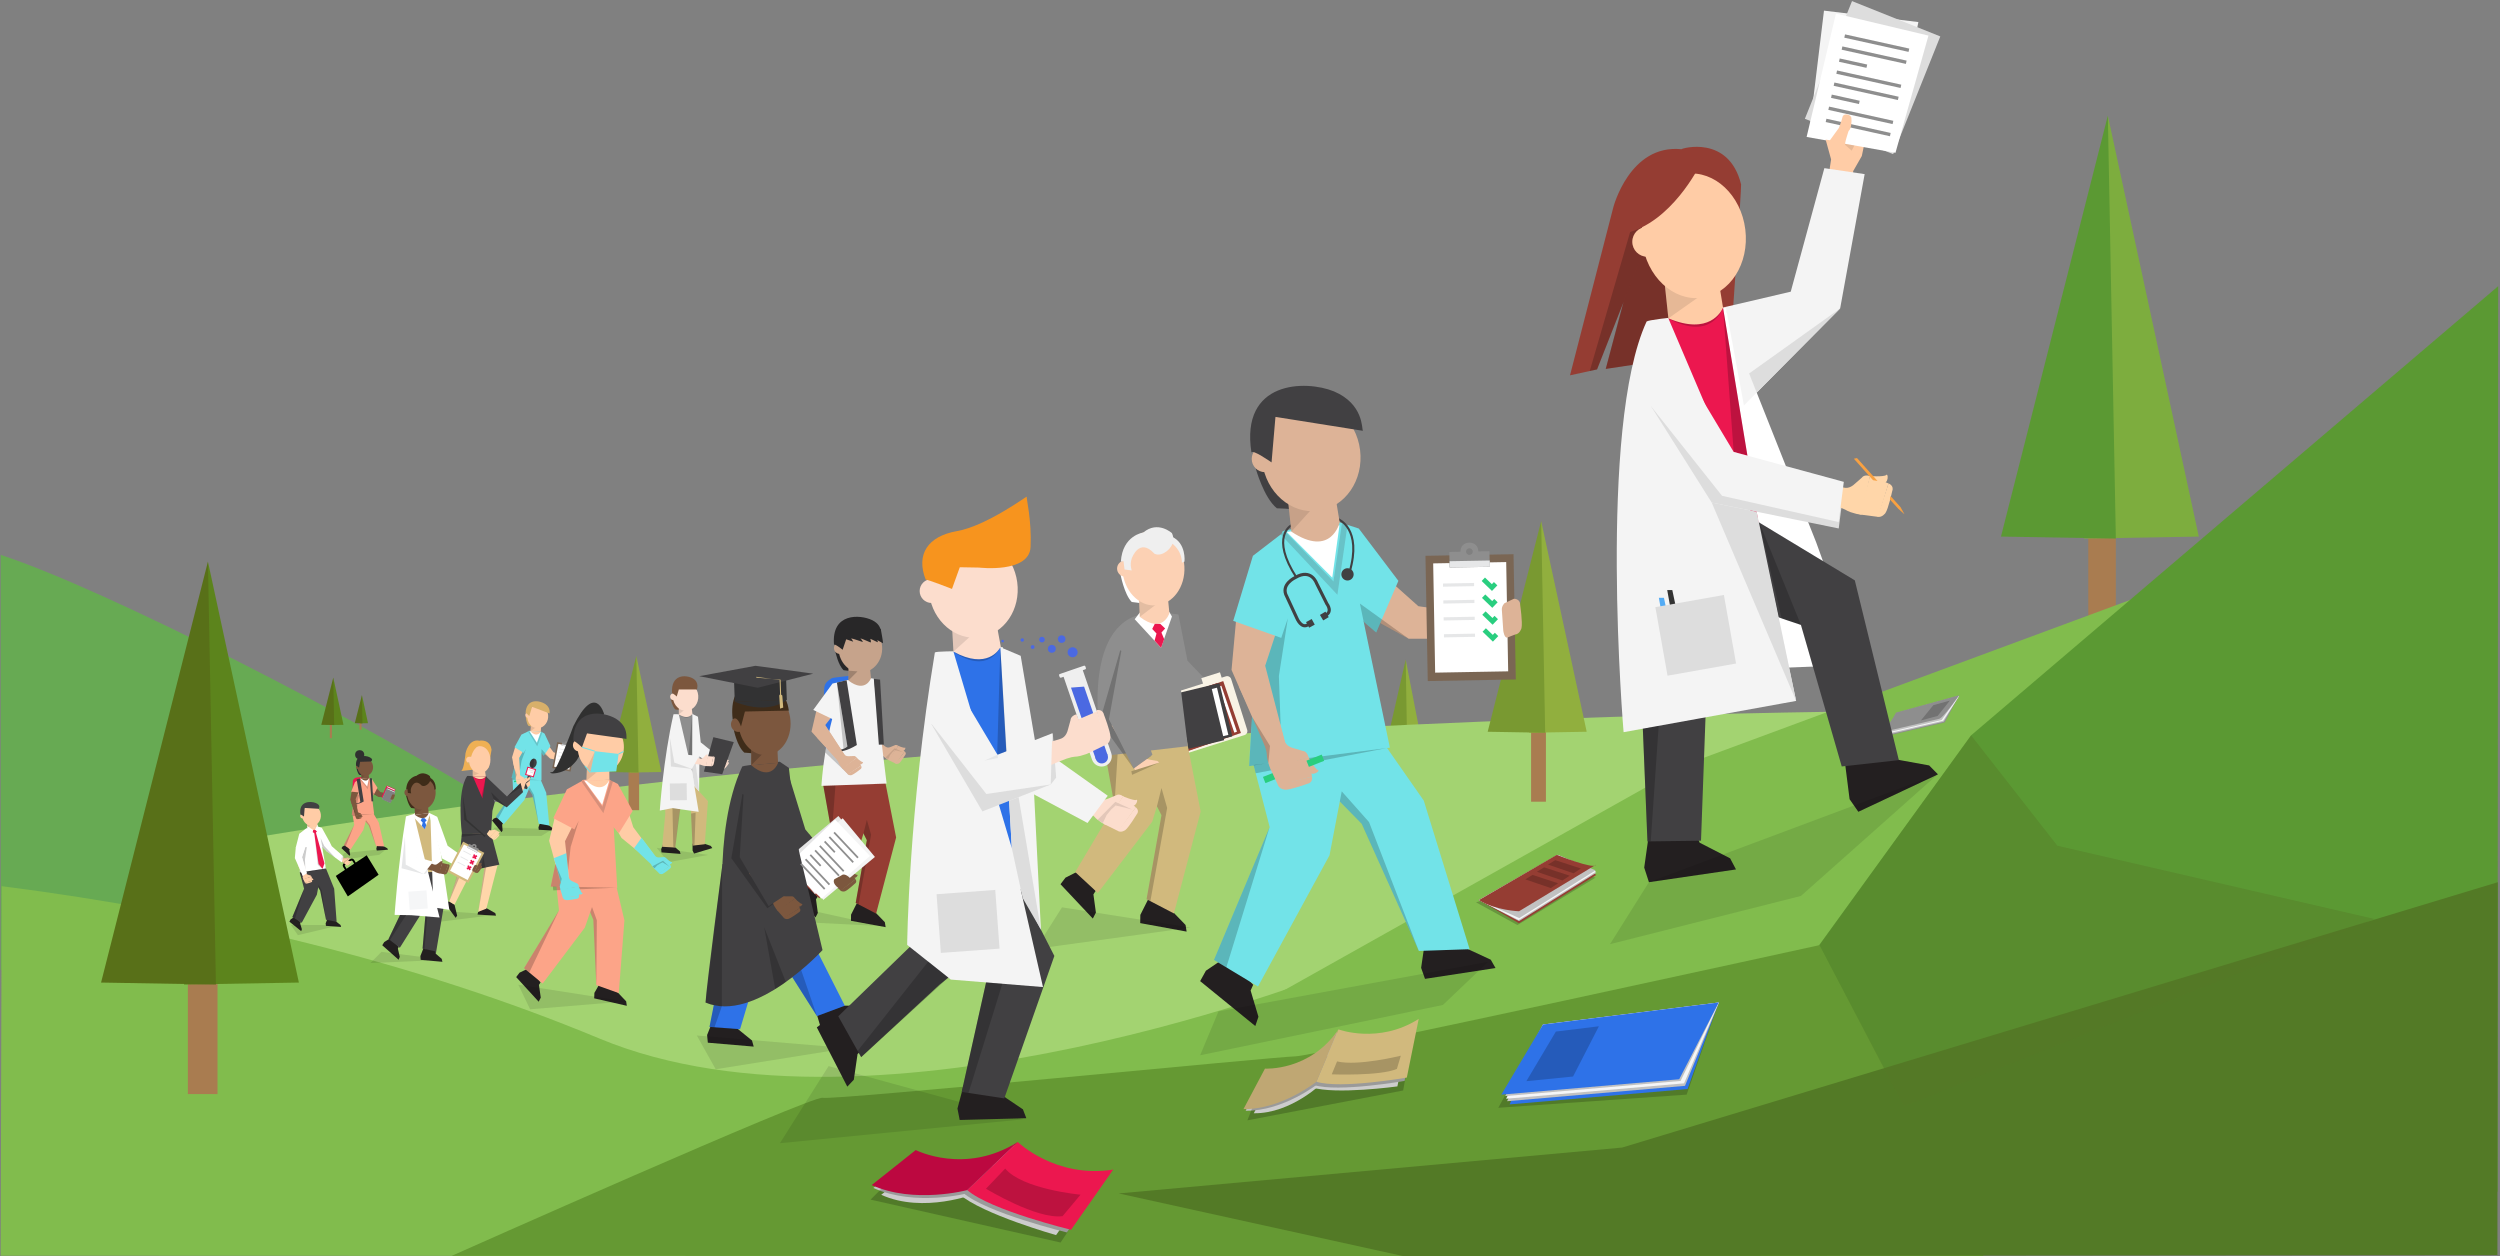 <svg xmlns="http://www.w3.org/2000/svg" width="1180" height="593" viewBox="0 0 1180 593">
  <rect x="0" y="0" width="1180" height="593" fill="#808080" stroke="none"/>
  <g fill="none" fill-rule="evenodd" transform="translate(0 -8)">
    <g fill-rule="nonzero" transform="translate(0 62)">
      <path fill="#67AA53" d="M0.324,207.904 C50.176,224.194 170.859,286.252 234.003,325.54 C235.898,325.703 95.373,362.93 0.324,403.887"/>
      <g transform="translate(944)">
        <rect width="13" height="87" x="41.67" y="177.404" fill="#A97C50"/>
        <polygon fill="#7DAD3E" points="50.901 .562 93.829 199.262 39.608 200.2"/>
        <polygon fill="#5B9933" points="50.901 .562 .458 199.262 54.68 200.2"/>
      </g>
      <g transform="translate(650 257)">
        <rect width="3" height="24" x="11.67" y="49.404" fill="#A97C50"/>
        <polygon fill="#91AF3E" points="13.489 .333 24.192 55.48 10.672 55.739"/>
        <polygon fill="#799931" points="13.489 .333 .911 55.48 14.431 55.739"/>
      </g>
      <path fill="#A3D371" d="M990.583,281.447 C990.583,281.447 509.157,274.226 100.82,344.57 C33.73,356.127 98.789,497.166 98.789,497.166 L831.432,492.406"/>
      <polyline fill="#81BC4D" points="1029.818 220.146 796.801 306.402 436.79 508.404 811.67 508.404"/>
      <path fill="#81BC4D" d="M632.875,403.582 C632.875,403.582 414.764,491.051 282.914,436.18 C195.732,399.899 97.787,376.668 0.787,364.27 L0.323,538.695 L508.019,538.874"/>
      <polyline fill="#5B9933" points="1178.846 508.482 774.366 508.404 930.428 293.019 1179.134 81.076"/>
      <g transform="translate(47 211)">
        <rect width="14" height="87" x="41.67" y="164.404" fill="#A97C50"/>
        <polygon fill="#5C841C" points="51.143 .068 94.071 198.769 39.849 199.707"/>
        <polygon fill="#587018" points="51.143 .068 .7 198.769 54.92 199.707"/>
      </g>
      <g transform="translate(151 265)">
        <rect width="1" height="10" x="4.67" y="19.404" fill="#A97C50"/>
        <polygon fill="#5C841C" points="6.303 .816 11.121 23.117 5.036 23.222"/>
        <polygon fill="#587018" points="6.303 .816 .641 23.117 6.727 23.222"/>
      </g>
      <g transform="translate(167 274)">
        <rect width="1" height="6" x="2.67" y="10.404" fill="#A97C50"/>
        <polygon fill="#5C841C" points="3.831 .079 6.699 13.351 3.077 13.414"/>
        <polygon fill="#587018" points="3.831 .079 .461 13.351 4.084 13.414"/>
      </g>
      <path fill="#659933" d="M858.819,392.097 C858.819,392.097 619.383,444.595 611.49,444.595 C603.597,444.595 393.016,465.471 388.28,464.158 C383.544,462.845 213.178,538.769 213.178,538.769 L936.287,538.871"/>
      <polyline fill="#537A26" points="1178.788 538.404 1178.959 362.392 765.626 487.648 528.012 509.302 662.479 538.923"/>
      <g transform="translate(702 191)">
        <rect width="7" height="44" x="20.67" y="89.404" fill="#A97C50"/>
        <polygon fill="#91AF3E" points="25.434 .929 46.921 100.388 19.781 100.857"/>
        <polygon fill="#799931" points="25.434 .929 .185 100.388 27.326 100.857"/>
      </g>
      <g transform="translate(286 255)">
        <rect width="5" height="24" x="10.67" y="49.404" fill="#A97C50"/>
        <polygon fill="#91AF3E" points="14.34 .623 26.172 55.394 11.227 55.652"/>
        <polygon fill="#799931" points="14.34 .623 .436 55.394 15.381 55.652"/>
      </g>
      <polyline fill="#567A26" points="72.34 .07 113.083 52.191 262.828 86.787 40.588 175.222 .819 99.097" opacity=".4" transform="translate(858 293)"/>
    </g>
    <g fill-rule="nonzero" transform="translate(410 336)">
      <polyline fill="#000000" points="343.135 86.22 306.221 108.63 286.695 97.915 330.424 83.294" opacity=".2"/>
      <polyline fill="#000000" points="386.093 188.666 297.186 194.877 305.449 179.832 401.218 145.184" opacity=".2"/>
      <polygon fill="#2E72E8" points="401.218 145.184 318.289 155.582 302.553 193.271 386.534 186.017"/>
      <polygon fill="#C1C1C1" points="401.35 145.308 318.42 155.705 301.34 191.771 385.321 184.517"/>
      <polygon fill="#F5F6F7" points="401.218 145.184 318.289 155.582 300.887 190.595 384.868 183.341"/>
      <polygon fill="#C1C1C1" points="401.218 145.184 318.289 155.582 300.403 189.36 383.23 182.207"/>
      <polygon fill="#2E72E8" points="401.218 145.184 318.289 155.582 298.606 188.666 382.587 181.412"/>
      <polygon fill="#000000" points="344.68 156.406 324.373 158.896 310.442 182.312 332.486 180.117" opacity=".2"/>
      <polygon fill="#953D33" points="288.088 96.834 325.198 75.488 343.485 84.935 306.937 107.792"/>
      <polygon fill="#C1C1C1" points="288.088 96.834 325.198 75.488 343.523 83.912 306.973 106.767"/>
      <polygon fill="#F5F6F7" points="288.088 96.834 325.198 75.488 343.322 83.417 306.774 106.273"/>
      <polygon fill="#C1C1C1" points="288.088 96.834 325.198 75.488 343.13 82.802 307.084 105.345"/>
      <path fill="#953D33" d="M324.803,75.506 C324.803,75.506 342.565,82.555 343.213,80.193 L306.983,102.116 C306.983,102.116 296.01,101.768 288.088,96.835"/>
      <polygon fill="#000000" points="320.674 80.093 324.063 77.982 336.157 81.937 332.709 84.208" opacity=".2"/>
      <polygon fill="#000000" points="315.415 83.486 318.803 81.376 330.897 85.332 327.45 87.601" opacity=".2"/>
      <polygon fill="#000000" points="309.942 87.064 313.333 84.954 325.424 88.908 321.978 91.179" opacity=".2"/>
      <polygon fill="#8E8E8E" points="514.563 .464 485.723 8.445 478.388 19.86 507.902 12.988"/>
      <polygon fill="#C1C1C1" points="514.563 .464 485.723 8.445 478.014 19.492 507.463 12.615"/>
      <polygon fill="#F5F6F7" points="514.682 .601 485.842 8.58 478.079 18.876 507.112 12.183"/>
      <polygon fill="#C1C1C1" points="514.563 .464 485.723 8.445 478.079 18.382 506.495 11.832"/>
      <path fill="#8E8E8E" d="M514.682,0.161 C514.682,0.161 507.393,10.721 505.324,11.271 L477.468,17.791 C477.468,17.791 481.536,14.945 484.909,8.334 L514.682,0.161 Z"/>
      <polygon fill="#000000" points="510.341 2.669 502.523 4.855 496.668 12.054 504.572 9.907" opacity=".2"/>
      <path fill="#FFFFFF" d="M249.574,184.781 C249.574,184.781 220.421,188.789 209.124,185.236 L219.972,163.972 C219.972,163.972 236.265,169.155 255.183,157.093 L249.574,184.781 Z"/>
      <path fill="#FFFFFF" d="M214.648,182.662 C214.648,182.662 199.684,197.715 181.782,197.459 L191.915,178.351 C191.915,178.351 213.161,179.677 226.612,159.833"/>
      <path fill="#C1C1C1" d="M252.964,182.187 C252.964,182.187 221.591,187.707 210.293,184.154 L220.695,159.448 C220.695,159.448 239.653,166.562 258.572,154.499 L252.964,182.187 Z"/>
      <path fill="#C1C1C1" d="M212.372,183.341 C212.372,183.341 195.845,196.517 177.944,196.263 L188.077,177.152 C188.077,177.152 209.323,178.478 222.774,158.634"/>
      <polyline fill="#000000" points="257.432 157.871 252.297 186.705 178.768 200.8 187.174 179.335" opacity=".2"/>
      <path fill="#D1B97D" d="M254.023,180.609 C254.023,180.609 222.65,186.127 211.353,182.576 L221.755,157.871 C221.755,157.871 240.713,164.984 259.631,152.922 L254.023,180.609 Z"/>
      <path fill="#BFA773" d="M211.353,182.576 C211.353,182.576 194.825,195.754 176.924,195.498 L187.057,176.389 C187.057,176.389 208.303,177.715 221.755,157.871"/>
      <path fill="#000000" d="M221.098,172.986 L218.573,179.093 C218.573,179.093 241.366,179.974 249.331,176.53 L251.184,170.29 C251.183,170.291 230.895,175.343 221.098,172.986 Z" opacity=".2"/>
      <g transform="translate(0 211)">
        <path fill="#FFFFFF" d="M88.469,43.968 C88.469,43.968 53.688,34.161 42.718,24.614 L65.37,6.009 C65.37,6.009 81.163,19.844 108.381,15.559 L88.469,43.968 Z"/>
        <path fill="#FFFFFF" d="M50.2,24.431 C50.2,24.431 25.965,34.023 5.94,24.943 L26.731,8.414 C26.731,8.414 49.993,20.34 74.877,4.611"/>
        <path fill="#C1C1C1" d="M93.561,42.715 C93.561,42.715 55.539,33.519 44.567,23.97 L68.409,1.273 C68.409,1.273 86.253,18.59 113.472,14.304 L93.561,42.715 Z"/>
        <path fill="#C1C1C1" d="M47.305,24.078 C47.305,24.078 22.231,30.791 2.207,21.713 L23,5.179 C23,5.179 46.262,17.107 71.146,1.376"/>
        <polyline fill="#000000" points="110.532 17.539 90.59 47.472 .907 27.224 20.912 7.193" opacity=".2"/>
        <path fill="#EC174F" d="M95.528,41.458 C95.528,41.458 57.505,32.261 46.534,22.716 L70.376,0.017 C70.376,0.017 88.22,17.335 115.439,13.048 L95.528,41.458 Z"/>
        <path fill="#BC0840" d="M46.534,22.716 C46.534,22.716 21.46,29.43 1.436,20.351 L22.227,3.819 C22.227,3.819 45.488,15.746 70.375,0.017"/>
        <path fill="#000000" d="M64.452,12.562 L55.38,22.07 C55.38,22.07 79.296,36.652 91.537,35.022 L100.013,24.892 C100.012,24.892 72.683,22.375 64.452,12.562 Z" opacity=".2"/>
      </g>
    </g>
    <g transform="translate(16)">
      <polyline fill="#231F20" fill-rule="nonzero" points="142.43 442.301 142.554 442.911 144.728 444.594 145.01 445.523 137.84 444.996 137.709 443.83 138.592 441.562"/>
      <polyline fill="#414042" fill-rule="nonzero" points="136.472 414.463 141.732 427.475 142.889 443.089 137.868 442.119 135.125 428.356 133.239 425.3"/>
      <polygon fill="#000000" fill-rule="nonzero" points="133.471 425.673 133.89 424.722 135.877 428.351 137.868 442.119 135.117 428.359" opacity=".2"/>
      <polyline fill="#231F20" fill-rule="nonzero" points="125.939 443.361 125.682 443.941 126.481 446.582 126.172 447.515 120.598 443.019 121.17 441.968 123.219 440.566"/>
      <polyline fill="#414042" fill-rule="nonzero" points="136.134 416.492 133.563 430.289 126.422 443.536 121.979 440.88 127.522 427.472 125.495 419.803"/>
      <path fill="#FFFFFF" fill-rule="nonzero" d="M134.456,398.671 C134.483,398.908 137.844,417.915 137.844,417.915 L125.495,419.803 C125.495,419.803 125.79,404.402 128.609,398.937 C128.953,398.732 134.003,398.219 134.003,398.219"/>
      <circle cx="126.883" cy="393.11" r="1.19" fill="#FFCCA6" fill-rule="nonzero"/>
      <polygon fill="#000000" fill-rule="nonzero" points="125.495 419.803 137.843 417.916 125.668 420.472" opacity=".2"/>
      <path fill="#000000" fill-rule="nonzero" d="M147.036,417.208 L148.046,418.813 L147.25,419.303 L146.315,417.713 C146.315,417.713 144.868,416.109 146.738,415.205 L147.825,414.575 L148.214,415.244 L147.115,415.974 C147.115,415.976 146.336,416.276 147.036,417.208 Z"/>
      <polygon fill="#FFFFFF" fill-rule="nonzero" points="123.604 408 125.264 401.525 128.602 398.935 128.159 409.775"/>
      <polyline fill="#FFFFFF" fill-rule="nonzero" points="135.915 398.729 139.6 405.402 138.454 410.081 135.409 407.224 133.987 398.111"/>
      <g fill="#FFCCA6" fill-rule="nonzero" transform="translate(124 415)">
        <path d="M3.216.091C3.216.091 4.369 4.556 4.477 4.927 4.582 5.298 4.715 5.699 5.522 5.895L6.391 6.148C6.391 6.148 6.773 6.132 6.944 6.743L3.243 8.117C3.243 8.117 3.073 8.043 2.827 7.049 2.579 6.055 4.149 8.678.733 1.547M7.317 8.72C7.317 8.72 7.469 9.329 6.853 9.45 6.853 9.45 5.188 10.073 4.633 10.057 4.633 10.057 4.034 10.026 3.893 9.578"/>
        <polyline points="6.944 6.743 7.317 8.72 3.926 9.657 3.121 7.941"/>
        <path d="M6.836,6.564 C6.836,6.564 7.616,8.01 7.915,8.064 C8.213,8.117 7.319,8.791 6.982,8.193"/>
      </g>
      <polygon fill="#000000" fill-rule="nonzero" points="128.813 407.803 128.069 407.908 127.534 409.558 126.554 412.587 128.135 418.56 127.94 413.615" opacity=".2"/>
      <polyline fill="#000000" fill-rule="nonzero" points="125.574 418.319 125.51 419.908 126.321 422.932 126.44 420.394" opacity=".2"/>
      <polygon fill="#000000" fill-rule="nonzero" points="127.522 427.472 123.223 441.623 121.979 440.88" opacity=".2"/>
      <polygon fill="#FFCCA6" fill-rule="nonzero" points="129.127 399.072 133.987 398.111 133.157 393.218 128.577 394.185"/>
      <polygon fill="#000000" fill-rule="nonzero" points="129.127 399.072 128.817 396.322 131.751 396.14" opacity=".1"/>
      <path fill="#FFCCA6" fill-rule="nonzero" d="M126.635,393.41 C126.99,396.124 129.24,398.07 131.668,397.753 C134.092,397.44 135.773,394.982 135.418,392.269 C135.066,389.552 132.814,387.61 130.387,387.925 C127.965,388.24 126.284,390.693 126.635,393.41 Z"/>
      <polyline fill="#FFFFFF" fill-rule="nonzero" points="123.622 407.828 123.168 413.023 126.897 421.424 128.913 420.17 126.554 412.587 128.069 407.908"/>
      <path fill="#FFCCA6" fill-rule="nonzero" d="M133.987,398.111 C133.987,398.111 133.174,401.745 129.128,399.072"/>
      <path fill="#414042" fill-rule="nonzero" d="M134.489,389.757 C134.395,389.573 135.719,388.128 133.042,387.015 C130.523,385.999 124.771,386.062 125.827,392.567 C125.854,392.19 127.477,393.42 127.477,393.42 L127.8,389.344"/>
      <g fill="#FFCCA6" fill-rule="nonzero" transform="translate(141 409)">
        <path d="M1.689.374C1.689.374 4.826 3.437 5.06 3.67 5.29 3.899 5.553 4.139 6.231 3.95L6.973 3.775C6.973 3.775 7.249 3.604 7.629 3.982L5.466 6.529C5.466 6.529 5.314 6.543 4.721 5.913 4.129 5.284 5.907 6.671.437 2.834M8.723 5.286C8.723 5.286 9.086 5.676 8.681 6.019 8.681 6.019 7.709 7.165 7.299 7.384 7.299 7.384 6.844 7.611 6.553 7.338"/>
        <polyline points="7.629 3.982 8.723 5.286 6.612 7.38 5.305 6.449"/>
        <path d="M7.477,3.9 C7.477,3.9 8.649,4.641 8.892,4.554 C9.133,4.47 8.753,5.337 8.258,5.036"/>
      </g>
      <polygon fill="#000000" fill-rule="nonzero" points="149.022 414.367 149.553 414.603 147.983 413.558 145.93 415.06 146.406 415.459 146.913 414.726 147.452 414.25 147.957 413.923" opacity=".2"/>
      <polyline fill="#FFFFFF" fill-rule="nonzero" points="135.167 406.035 138.454 410.081 145.323 415.086 146.065 412.225 140.586 407.414 139.6 405.402"/>
      <polyline fill="#000000" fill-rule="nonzero" points="124.602 449.401 144.533 444.642 121.291 444.564" opacity=".1"/>
      <polyline fill="#EC174F" fill-rule="nonzero" points="132.719 399.631 133.636 400.261 133.128 401.029 137.154 415.525 136.22 418.125 134.337 415.74 132.34 401.306 131.519 400.668 131.813 399.769"/>
      <polygon fill="#000000" fill-rule="nonzero" points="132.34 401.306 134.02 416.185 136.22 418.125 134.337 415.74" opacity=".2"/>
      <polyline fill="#FFFFFF" fill-rule="nonzero" points="128.996 397.896 129.161 399.287 131.519 400.668 131.813 399.769"/>
      <polyline fill="#FFFFFF" fill-rule="nonzero" points="133.84 397.154 132.719 399.631 133.636 400.261 134.087 398.501"/>
      <polygon fill="#000000" fill-rule="nonzero" points="135.327 403.572 136.182 407.951 138.454 410.081 142.205 412.815 137.038 407.306" opacity=".2"/>
      <polygon fill="#000000" fill-rule="nonzero" points="157.075 411.693 151.616 415.342 142.5 421.439 148.173 431.11 162.708 420.884"/>
      <path fill="#000000" fill-rule="nonzero" d="M150.676,414.841 L151.614,416.492 L152.423,416.02 L151.468,414.444 C151.468,414.444 150.741,412.415 149.058,413.632 L148.333,414.078 L149.202,414.516 L149.554,414.328 C149.553,414.33 150.188,413.789 150.676,414.841 Z"/>
    </g>
    <g transform="translate(16)">
      <polyline fill="#FFCCA6" fill-rule="nonzero" points="239.715 362.672 243.647 366.037 252.584 367.884 252.575 365.693 245.252 363.052 242.35 359.127"/>
      <g fill-rule="nonzero" transform="translate(244 357)">
        <rect width="8.802" height="12.522" x="1.746" y="1.959" fill="#7A6654" transform="rotate(-169.263 6.147 8.22)"/>
        <rect width="7.3" height="10.924" x="2.484" y="2.729" fill="#FFFFFF" transform="rotate(-169.252 6.134 8.19)"/>
        <path fill="#8E8E8E" d="M5.394,1.375 L5.311,1.813 L5.104,2.909 L9.044,3.655 L9.252,2.56 L9.334,2.122 L8.24,1.915 C8.341,1.387 8.058,0.975 7.529,0.874 C7.004,0.772 6.59,1.056 6.488,1.583 L5.394,1.375 Z M7.036,1.687 C7.071,1.505 7.246,1.384 7.428,1.419 C7.609,1.454 7.728,1.63 7.695,1.812 C7.66,1.993 7.485,2.11 7.302,2.077 C7.122,2.042 7.002,1.867 7.036,1.687 Z"/>
        <rect width="4.01" height=".628" x="5.159" y="2.314" fill="#E6E7E8" transform="rotate(-169.28 7.164 2.814)"/>
        <polygon fill="#29CE7F" points="7.961 4.875 8.768 6.058 9.411 5.623 9.139 5.228 8.895 5.395 8.356 4.605"/>
        <polygon fill="#29CE7F" points="7.647 6.534 8.454 7.718 9.096 7.285 8.827 6.889 8.58 7.056 8.042 6.265"/>
        <polygon fill="#29CE7F" points="7.332 8.195 8.139 9.38 8.78 8.944 8.51 8.549 8.265 8.716 7.727 7.925"/>
        <polygon fill="#29CE7F" points="7.017 9.855 7.825 11.041 8.464 10.604 8.196 10.209 7.951 10.376 7.413 9.585"/>
        <rect width="3.107" height=".32" x="4.134" y="3.927" fill="#E6E7E8" transform="rotate(-169.258 5.688 4.427)"/>
        <rect width="3.107" height=".321" x="3.819" y="5.586" fill="#E6E7E8" transform="rotate(-169.258 5.373 6.086)"/>
        <rect width="3.107" height=".322" x="3.504" y="7.247" fill="#E6E7E8" transform="rotate(-169.258 5.058 7.747)"/>
        <rect width="3.106" height=".32" x="3.167" y="8.918" fill="#E6E7E8" transform="rotate(-169.258 4.72 9.418)"/>
      </g>
      <polyline fill="#231F20" fill-rule="nonzero" points="242.805 396.884 242.938 397.488 245.127 399.115 245.426 400.029 238.303 399.649 238.149 398.492 238.977 396.225"/>
      <polyline fill="#231F20" fill-rule="nonzero" points="221.373 396.724 221.004 397.232 221.232 399.961 220.737 400.804 216.256 395.285 217.032 394.382 219.309 393.446"/>
      <path fill="#D8B06A" fill-rule="nonzero" d="M232.152,346.25 C232.152,346.25 232.34,349.288 233.408,350.586 C233.55,350.606 234.793,350.951 234.793,350.951 C234.793,350.951 235.905,348.553 235.871,348.377 C235.839,348.199 235.431,346.378 235.329,346.198"/>
      <polyline fill="#72E3E8" fill-rule="nonzero" points="236.836 372.746 231.481 385.609 221.806 396.992 218.042 393.493 226.2 381.626 225.864 374.634"/>
      <polyline fill="#72E3E8" fill-rule="nonzero" points="236.343 369.373 241.819 382.184 243.274 397.659 238.27 396.792 235.28 383.185 233.347 380.189"/>
      <path fill="#72E3E8" fill-rule="nonzero" d="M239.606,353.852 C239.585,354.124 239.585,376.309 239.585,376.309 L225.44,375.244 C225.44,375.244 229.591,358.45 233.505,352.957 C233.881,352.805 239.266,353.24 239.266,353.24"/>
      <polyline fill="#FFFFFF" fill-rule="nonzero" points="239.188 353.525 237.415 358.504 233.887 353.1"/>
      <polyline fill="#FFCCA6" fill-rule="nonzero" points="227.19 360.525 225.674 365.474 227.554 374.404 229.433 373.575 229.053 365.753 231.492 361.525"/>
      <circle cx="233.25" cy="345.511" r="1.325" fill="#FFCCA6" fill-rule="nonzero"/>
      <polygon fill="#000000" fill-rule="nonzero" points="225.892 375.224 239.298 376.288 225.932 376.079" opacity=".2"/>
      <polygon fill="#72E3E8" fill-rule="nonzero" points="226.838 360.713 230.094 354.748 233.866 352.925 231.194 363.355"/>
      <polyline fill="#72E3E8" fill-rule="nonzero" points="241.01 354.239 243.817 360.165 240.592 364.759 238.762 362.381 239.266 353.24"/>
      <polyline fill="#414042" fill-rule="nonzero" points="233.252 353.221 237.565 360.282 239.989 353.636 239.473 353.367 237.453 358.896 233.677 352.931" opacity=".2"/>
      <rect width=".67" height="1.643" x="226.892" y="375.774" fill="#29CE7F" fill-rule="nonzero" transform="rotate(-99.904 227.392 376.595)"/>
      <path fill="#FFCCA6" fill-rule="nonzero" d="M254.149,367.794 C254.619,367.849 254.895,367.306 254.895,367.306 C255.133,366.798 255.242,365.002 255.242,365.002 C255.384,364.382 254.756,364.271 254.756,364.271 L253.741,364.516 C253.741,364.516 253.397,364.731 253.348,365.116 L253.061,367.199 C253.061,367.199 253.009,367.974 253.339,367.928 L254.149,367.794 Z"/>
      <g fill="#FFCCA6" fill-rule="nonzero" transform="translate(226 365)">
        <path d="M2.962.677C2.962.677 3.373 7.896 3.399 8.279 3.425 8.662 3.471 9.078 4.214 9.435L5.004 9.858C5.004 9.858 5.379 9.923 5.422 10.552L1.539 11.117C1.539 11.117 1.391 11.009 1.357 9.996 1.324 8.98 1.92 9.962.08 2.332M5.373 12.548C5.373 12.548 5.392 13.175 4.769 13.163 4.769 13.163 3.024 13.42 2.49 13.294 2.49 13.294 1.914 13.138 1.872 12.676"/>
        <polyline points="5.422 10.552 5.373 12.548 1.885 12.757 1.458 10.923"/>
        <path d="M5.349,10.359 C5.349,10.359 5.809,11.923 6.088,12.037 C6.367,12.151 5.358,12.619 5.155,11.969"/>
      </g>
      <rect width=".668" height="1.643" x="231.476" y="375.075" fill="#29CE7F" fill-rule="nonzero" transform="rotate(-99.933 231.976 375.897)"/>
      <polygon fill="#000000" fill-rule="nonzero" points="232.237 361.578 231.194 363.355 230.633 363.015 229.053 365.753 229.352 371.882 230.184 367.037" opacity=".2"/>
      <polyline fill="#000000" fill-rule="nonzero" points="226.725 370.464 225.44 375.244 227.376 375.341 227.887 373.695" opacity=".2"/>
      <polygon fill="#000000" fill-rule="nonzero" points="239.586 363.454 239.588 361.601 243.647 366.037 241.175 363.933 240.592 364.759" opacity=".2"/>
      <polygon fill="#000000" fill-rule="nonzero" points="233.584 380.557 233.981 379.605 236.025 383.167 238.27 396.792 235.272 383.189" opacity=".2"/>
      <polygon fill="#000000" fill-rule="nonzero" points="226.2 381.626 219.096 394.474 218.042 393.493" opacity=".2"/>
      <polygon fill="#FFCCA6" fill-rule="nonzero" points="234.35 353.165 239.266 353.24 239.475 348.315 234.829 348.306"/>
      <polygon fill="#000000" fill-rule="nonzero" points="234.35 353.165 234.62 350.431 237.506 350.863" opacity=".1"/>
      <ellipse cx="237.815" cy="346.198" fill="#FFCCA6" fill-rule="nonzero" transform="rotate(-175.365 237.815 346.198)" rx="4.928" ry="5.518"/>
      <path fill="#FFCCA6" fill-rule="nonzero" d="M239.266,353.24 C239.266,353.24 237.725,356.597 234.35,353.165"/>
      <path fill="#D8B06A" fill-rule="nonzero" d="M243.4,344.755 C243.338,344.53 244.024,342.14 241.368,340.304 C238.864,338.616 232.419,337.304 232.056,344.626 C232.175,344.224 233.823,345.986 233.823,345.986 L235.136,341.612"/>
      <polyline fill="#000000" fill-rule="nonzero" points="244.835 399.267 217.434 398.623 214.743 402.539 239.529 402.567" opacity=".1"/>
      <g>
        <polyline fill="#7C573E" fill-rule="nonzero" points="159.385 382.068 162.602 384.175 169.364 384.691 169.15 383.077 163.504 381.824 160.994 379.205"/>
        <polyline fill="#231F20" fill-rule="nonzero" points="164.9 406.99 165.055 407.422 166.823 408.416 167.129 409.06 161.842 409.454 161.621 408.616 162.016 406.867"/>
        <polyline fill="#231F20" fill-rule="nonzero" points="149.088 408.901 148.866 409.31 149.291 411.3 149.006 411.968 145.181 408.324 145.668 407.585 147.257 406.679"/>
        <path fill="#303030" fill-rule="nonzero" d="M152.256,370.679 C152.256,370.679 152.684,372.9 153.594,373.755 C153.699,373.755 154.65,373.894 154.65,373.894 C154.65,373.894 155.242,372.021 155.2,371.894 C155.16,371.767 154.687,370.462 154.595,370.339"/>
        <path fill="#EC174F" fill-rule="nonzero" d="M154.721,374.739 C154.721,374.739 151.89,375.017 151.773,375.134 C151.657,375.249 150.674,375.667 150.539,376.596 C150.404,377.525 150.366,385.599 150.942,387.551 L155.557,384.489 L154.572,375.134"/>
        <polyline fill="#FCA488" fill-rule="nonzero" points="158.219 389.763 155.487 399.751 149.434 409.056 146.327 406.833 151.217 397.316 150.308 392.194"/>
        <polygon fill="#FCA488" fill-rule="nonzero" points="149.709 381.841 151.545 377.136 154.153 375.437 153.17 383.376"/>
        <polyline fill="#FCA488" fill-rule="nonzero" points="157.536 387.325 162.782 396.25 165.321 407.517 161.547 407.351 158.058 397.605 156.35 395.581"/>
        <path fill="#FCA488" fill-rule="nonzero" d="M158.47,375.578 C158.482,375.78 160.579,392.131 160.579,392.131 L150.054,392.685 C150.054,392.685 151.524,379.914 153.89,375.495 C154.153,375.349 158.162,375.159 158.162,375.159"/>
        <path fill="#414042" fill-rule="nonzero" d="M153.954,375.451 L155.669,386.293 C152.326,388.348 150.847,386.909 150.847,386.909 L150.751,386.679 C152.832,387.777 154.089,386.532 154.089,386.532 L152.335,375.852"/>
        <polyline fill="#FFFFFF" fill-rule="nonzero" points="158.133 375.375 157.295 379.212 154.186 375.563"/>
        <polyline fill="#7C573E" fill-rule="nonzero" points="149.95 381.669 149.303 385.461 151.534 391.865 152.838 391.076 151.821 385.346 153.215 381.999"/>
        <path fill="#7C573E" fill-rule="nonzero" d="M152.016,370.076 C152.039,370.619 152.501,371.039 153.044,371.014 C153.586,370.988 154.006,370.528 153.981,369.987 C153.956,369.441 153.495,369.022 152.952,369.049 C152.409,369.073 151.989,369.534 152.016,370.076 Z"/>
        <polygon fill="#000000" fill-rule="nonzero" points="150.385 392.625 160.367 392.141 150.497 393.252" opacity=".2"/>
        <g fill="#7C573E" fill-rule="nonzero" transform="translate(149 385)">
          <path d="M2.745.3C2.745.3 3.731 5.581 3.786 5.861 3.841 6.141 3.915 6.443 4.497 6.636L5.118 6.872C5.118 6.872 5.401 6.885 5.493 7.345L2.684 8.128C2.684 8.128 2.565 8.064 2.445 7.319 2.324 6.575 2.856 7.241.778 1.792M5.645 8.821C5.645 8.821 5.717 9.281 5.257 9.331 5.257 9.331 3.996 9.685 3.59 9.644 3.59 9.644 3.15 9.583 3.076 9.247"/>
          <polyline points="5.493 7.345 5.645 8.821 3.094 9.305 2.606 7.994"/>
          <path d="M5.419,7.208 C5.419,7.208 5.906,8.319 6.122,8.376 C6.34,8.433 5.641,8.874 5.43,8.412"/>
        </g>
        <polyline fill="#FCA488" fill-rule="nonzero" points="159.542 375.728 162.172 379.831 160.23 383.523 158.655 381.943 158.163 375.158"/>
        <polyline fill="#414042" fill-rule="nonzero" points="153.729 375.712 157.575 380.509 158.733 375.382 158.328 375.231 157.362 379.498 154.014 375.458" opacity=".2"/>
        <polygon fill="#000000" fill-rule="nonzero" points="153.77 381.968 153.17 383.376 152.723 383.179 151.821 385.346 152.619 389.835 152.774 386.186" opacity=".2"/>
        <polyline fill="#000000" fill-rule="nonzero" points="150.549 389.041 150.054 392.684 151.491 392.574 151.711 391.311" opacity=".2"/>
        <polygon fill="#000000" fill-rule="nonzero" points="159.365 382.656 159.192 381.291 162.602 384.175 160.582 382.858 160.23 383.523" opacity=".2"/>
        <polygon fill="#000000" fill-rule="nonzero" points="156.559 395.83 156.762 395.089 158.605 397.523 161.547 407.351 158.052 397.609" opacity=".2"/>
        <polygon fill="#000000" fill-rule="nonzero" points="151.217 397.316 147.198 407.457 146.327 406.833" opacity=".2"/>
        <polygon fill="#7C573E" fill-rule="nonzero" points="154.533 375.567 158.163 375.158 157.85 371.507 154.426 371.941"/>
        <polygon fill="#000000" fill-rule="nonzero" points="154.533 375.567 154.473 373.528 156.641 373.573" opacity=".1"/>
        <ellipse cx="156.433" cy="370.091" fill="#7C573E" fill-rule="nonzero" transform="rotate(177.318 156.433 370.09)" rx="3.662" ry="4.099"/>
        <path fill="#7C573E" fill-rule="nonzero" d="M158.163,375.158 C158.163,375.158 157.345,377.779 154.533,375.567"/>
        <path fill="#303030" fill-rule="nonzero" d="M159.192,367.426 C159.126,367.267 160.619,366.526 158.488,365.423 C156.483,364.417 151.608,364.06 152.034,369.491 C152.085,369.182 153.466,370.327 153.466,370.327 L153.983,367.575"/>
        <circle cx="153.77" cy="364.228" r="2.155" fill="#303030" fill-rule="nonzero"/>
        <polyline fill="#000000" fill-rule="nonzero" points="166.623 408.555 146.364 410.671 144.752 413.814 163.023 411.489" opacity=".1"/>
        <polyline fill="#414042" fill-rule="nonzero" points="159.343 386.207 159.343 386.242 160.178 386.207 159.551 375.359 158.51 375.236"/>
        <g fill-rule="nonzero" transform="translate(164 378)">
          <rect width="4.437" height="5.407" x="1.346" y="1.433" fill="#EC174F" transform="rotate(-156.178 3.565 4.136)"/>
          <rect width="3.926" height="5.406" x="1.537" y="1.706" fill="#FFFFFF" transform="rotate(-156.178 3.5 4.409)"/>
          <rect width="4.417" height="5.407" x="1.033" y="2" fill="#EC174F" transform="rotate(-156.178 3.242 4.703)"/>
          <rect width="4.437" height="5.407" x="1.319" y="2.528" fill="#818182" transform="rotate(-156.178 3.537 5.232)"/>
          <rect width="3.925" height="5.409" x="1.506" y="2.782" fill="#FFFFFF" transform="rotate(-156.172 3.468 5.487)"/>
          <rect width="4.416" height="5.408" x="1.197" y="3.003" fill="#818182" transform="rotate(-156.157 3.405 5.707)"/>
        </g>
        <path fill="#7C573E" fill-rule="nonzero" d="M169.056,385.408 C169.384,385.533 169.682,385.189 169.682,385.189 C169.944,384.865 170.343,383.589 170.343,383.589 C170.555,383.169 170.123,382.976 170.123,382.976 L169.347,382.97 C169.347,382.97 169.061,383.064 168.957,383.334 L168.377,384.783 C168.377,384.783 168.201,385.333 168.447,385.358 L169.056,385.408 Z"/>
      </g>
    </g>
    <g fill-rule="nonzero" transform="translate(204 357)">
      <polyline fill="#414042" points="21.657 45.923 27.589 47.082 28.416 33.736 29.522 29.697 25.358 17.49"/>
      <polyline fill="#FFCCA6" points="42.514 24.415 43.252 23.466 44.971 22.621 46.194 21.466 43.788 19.917 40.487 22.734"/>
      <polyline fill="#231F20" points="25.124 79.371 29.772 82 30.115 83.201 21.379 82.662 21.676 81.454"/>
      <polyline fill="#231F20" points="10.528 78.002 11.776 83.187 11.073 84.219 5.889 77.168 8.016 76.478"/>
      <path fill="#EFB054" d="M13.49,13.515 C13.49,13.515 15.064,5.013 15.005,4.9 C14.335,-0.321 9.345,0.545 9.364,0.633 C4.137,-0.516 2.723,6.521 2.723,6.521 C2.723,6.521 2.063,14.264 0.655,14.912" transform="translate(13)"/>
      <polyline fill="#FFD6A9" points="25.495 42.683 31.268 57.715 25.552 79.9 21.759 81.349 24.853 58.896 17.627 47.562"/>
      <polyline fill="#414042" points="25.596 17.426 21.513 17.592 22.068 37.142 24.33 39.572 25.198 39.636"/>
      <polyline fill="#FFD6A9" points="27.827 47.302 18.891 61.595 10.528 78.002 8.016 76.478 13.692 58.572 22.274 35.773"/>
      <path fill="#414042" d="M23.844,14.912 C23.815,15.324 27.764,44.258 27.764,44.258 L14.01,44.482 C14.01,44.482 11.483,24.613 16.5,17.277 C16.971,17.035 25.016,18.003 25.016,18.003"/>
      <path fill="#EC174F" d="M19.166,17.424 L23.716,27.892 L25.302,17.488 C25.301,17.488 20.069,17.494 19.166,17.424 Z"/>
      <polygon fill="#FFCCA6" points="19.135 17.424 25.303 17.451 24.458 11.535 19.098 12.005"/>
      <ellipse cx="17.567" cy="9.641" fill="#FFCCA6" transform="rotate(179.507 17.567 9.641)" rx="1.534" ry="1.487"/>
      <path fill="#000000" d="M0.135,0.424 C4.422,3.97 6.303,0.45 6.303,0.45" opacity=".2" transform="translate(19 17)"/>
      <path fill="#FFCCA6" d="M19.166,17.424 C23.499,20.38 25.304,17.45 25.304,17.45"/>
      <polygon fill="#000000" points="23.384 15.231 19.166 17.424 19.135 13.515" opacity=".1"/>
      <path fill="#FFCCA6" d="M17.285,9.613 C17.317,13.142 19.677,15.983 22.559,15.959 C25.442,15.933 27.514,13.098 27.483,9.568 C27.452,6.038 25.331,3.152 22.448,3.175 C19.567,3.203 17.253,6.084 17.285,9.613 Z"/>
      <polyline fill="#000000" points="44.126 20.552 44.379 21.513 44.944 21.197 44.199 20.474" opacity=".1"/>
      <path fill="#EFB054" d="M22.225,2.919 C22.225,2.919 19.541,3.681 18.371,8.21 L17.393,8.155 L16.681,5.943 L20.187,2.331"/>
      <polygon fill="#414042" points="27.764 44.257 31.695 59.125 12.122 63.12 14.02 44.273"/>
      <rect width=".585" height=".587" x="16.758" y="10.313" fill="#D1B97D" transform="rotate(-128.361 17.258 10.813)"/>
      <path fill="#414042" d="M46.153,10.839 C45.788,12.042 46.179,13.226 47.024,13.48 C47.866,13.734 48.844,12.962 49.206,11.757 C49.569,10.552 49.181,9.37 48.335,9.116 C47.491,8.862 46.513,9.634 46.153,10.839 Z"/>
      <rect width="4.278" height="4.049" x="44.303" y="13.375" fill="#EC174F" transform="rotate(-163.268 46.442 15.4)"/>
      <rect width="1.473" height="6.214" x="44.208" y="17.235" fill="#414042" transform="rotate(-163.238 44.945 20.342)"/>
      <rect width="3.292" height="3.116" x="44.798" y="13.855" fill="#FFFFFF" transform="rotate(-163.274 46.444 15.413)"/>
      <rect width="2.645" height=".595" x="45.457" y="13.896" fill="#E6E7E8" transform="rotate(-163.238 46.78 14.396)"/>
      <rect width="1.525" height=".595" x="46.298" y="14.877" fill="#E6E7E8" transform="rotate(-163.328 47.06 15.377)"/>
      <path fill="#FFCCA6" d="M40.522,22.589 L41.956,21.038 L42.682,18.89 L43.033,19.216 L44.621,18.637 C44.621,18.637 45.33,18.142 45.586,17.892 C45.982,17.504 46.552,18.152 46.367,18.503 C46.183,18.853 45.694,19.494 45.317,19.515 C45.317,19.515 44.002,20.498 44.075,20.691"/>
      <polyline fill="#414042" points="25.358 17.49 35.296 26.964 41.68 20.564 42.875 24.89 35.18 32.066 24.685 25.81"/>
      <polygon fill="#000000" points="14.021 44.429 27.764 44.257 13.823 46.005" opacity=".2"/>
      <polygon fill="#000000" points="25.321 17.439 23.301 26.941 23.715 27.892" opacity=".2"/>
      <polygon fill="#000000" points="28.977 28.097 27.764 24.91 35.18 32.066" opacity=".2"/>
      <path fill="#000000" d="M48.004,9.068 C48.004,9.068 46.594,8.953 45.999,11.358 C45.999,11.358 45.698,12.819 46.924,13.441 C48.153,14.065 48.004,9.068 48.004,9.068 Z" opacity=".2"/>
      <path fill="#FFCCA6" d="M45.023,22.571 C45.023,22.571 44.1,21.035 44.336,20.78 C44.572,20.526 46.022,19.555 46.061,19.232 L46.194,21.466"/>
      <polyline fill="#FFCCA6" points="42.681 18.89 44.827 17.936 44.725 18.562 42.999 19.492"/>
      <polygon fill="#000000" points="12.122 63.12 13.823 62.773 8.016 76.478 8.016 76.478" opacity=".2"/>
      <polyline fill="#000000" points="24.606 60.572 25.483 60.177 21.759 81.349 21.759 81.349" opacity=".2"/>
      <polygon fill="#000000" points="41.68 20.564 35.296 26.964 42.175 22.351" opacity=".2"/>
      <polyline fill="#000000" points="25.051 60.371 24.104 55.059 23.182 60.864" opacity=".2"/>
      <polyline fill="#333333" points="18.797 25.431 18.692 34.814 26.993 42.664 24.788 46.089 15.125 37.896 14.499 26.644"/>
      <g fill="#FFD6A9" transform="translate(19 36)">
        <path d="M1.936.476C1.936.476 7.506 6.178 7.805 6.478 8.104 6.779 8.443 7.09 9.321 6.849L10.286 6.629C10.286 6.629 10.643 6.413 11.134 6.903L8.317 10.184C8.317 10.184 8.117 10.202 7.354 9.384 6.593 8.563 7.798 8.947.743 3.94M12.54 8.597C12.54 8.597 13.009 9.105 12.483 9.547 12.483 9.547 11.217 11.026 10.682 11.306 10.682 11.306 10.089 11.594 9.721 11.242"/>
        <polyline points="11.133 6.904 12.54 8.597 9.79 11.299 8.11 10.083"/>
        <path d="M10.934,6.794 C10.934,6.794 12.45,7.763 12.763,7.653 C13.077,7.545 12.576,8.667 11.939,8.272"/>
      </g>
      <polyline fill="#414042" points="19.096 24.865 19.416 34.469 27.436 42.234 25.083 45.523 16.332 37.783 14.421 26.179"/>
      <polyline fill="#000000" points="3.582 86.056 30.033 82.764 .411 80.654" opacity=".1"/>
    </g>
    <g fill-rule="nonzero" transform="translate(174 373)">
      <polyline fill="#231F20" points="14.227 81.878 13.791 82.72 14.693 86.638 14.14 88.001 6.42 81.162 7.37 79.636 10.52 77.656"/>
      <polyline fill="#414042" points="29.146 46.767 25.153 65.718 14.725 82.33 9.379 78.216 16.639 63.047 14.548 47.214"/>
      <path fill="#D1B97D" d="M28.889,19.557 C28.91,19.917 32.368,47.911 32.368,47.911 L15.692,50.245 C15.692,50.245 17.321,27.443 20.699,19.503 C21.168,19.233 28.328,18.813 28.328,18.813"/>
      <polyline fill="#D1B97D" points="26.603 51.349 19.862 53.433 21.565 58.688 28.6 57.21 29.079 51.349"/>
      <polygon fill="#000000" points="14.383 50.001 17.002 49.697 16.311 60.847" opacity=".2"/>
      <polyline fill="#000000" points=".813 89.57 35.627 88.011 6.053 84.267" opacity=".1"/>
      <g fill="#7C573E" transform="translate(39 36)">
        <path d="M1.036.542C1.036.542 8.224 5.8 8.606 6.076 8.992 6.35 9.423 6.634 10.346 6.208L11.366 5.788C11.366 5.788 11.721 5.481 12.352 5.934L9.852 10.068C9.852 10.068 9.635 10.124 8.641 9.361 7.651 8.599 9.052 8.8.356 4.578M14.212 7.544C14.212 7.544 14.819 8.014 14.322 8.598 14.322 8.598 13.203 10.456 12.662 10.868 12.662 10.868 12.064 11.293 11.593 10.972"/>
        <polyline points="12.352 5.934 14.212 7.544 11.68 11.024 9.604 9.994"/>
        <path d="M12.112,5.849 C12.112,5.849 13.958,6.64 14.286,6.46 C14.614,6.284 14.266,7.608 13.489,7.294"/>
      </g>
      <polygon fill="#000000" points="51.891 43.659 52.707 43.875 50.223 42.746 47.641 45.361 48.409 45.822 48.965 44.658 49.624 43.857 50.268 43.27" opacity=".1"/>
      <polyline fill="#414042" points="30.842 46.609 35.503 62.556 31.698 85.273 25.461 82.71 27.039 64.123 16.133 46.664"/>
      <polyline fill="#000000" points="27.039 64.123 25.879 62.266 26.502 58.189 28.134 62.433 26.33 83.068 25.461 82.71 27.024 64.365" opacity=".2"/>
      <polyline fill="#FFFFFF" points="30.545 63.273 38.083 64.443 34.059 37.515 29.116 19.093"/>
      <polyline fill="#231F20" points="31.27 83.996 31.418 84.931 34.469 87.55 34.831 88.975 24.555 88.046 24.417 86.254 25.782 82.793"/>
      <polyline fill="#FFFFFF" points="32.368 20.536 37.285 34.208 47.782 41.668 44.836 45.631 34.642 40.192 28.328 18.585"/>
      <g transform="translate(37 32)">
        <rect width="11.309" height="16.086" x="3.18" y="1.964" fill="#D1B97D" transform="rotate(-152.192 8.834 10.007)"/>
        <rect width="9.377" height="14.03" x="4.155" y="2.971" fill="#FFFFFF" transform="rotate(-152.179 8.844 9.985)"/>
        <path fill="#8E8E8E" d="M10.497,1.302 L10.229,1.808 L9.561,3.074 L14.12,5.479 L14.789,4.214 L15.056,3.706 L13.789,3.038 C14.11,2.429 13.923,1.813 13.311,1.489 C12.7,1.169 12.084,1.358 11.764,1.969 L10.497,1.302 Z M12.393,2.307 C12.504,2.096 12.764,2.014 12.977,2.124 C13.185,2.233 13.266,2.495 13.153,2.706 C13.045,2.915 12.786,2.994 12.575,2.884 C12.366,2.773 12.285,2.515 12.393,2.307 Z"/>
        <rect width="5.154" height=".807" x="9.521" y="3.341" fill="#E6E7E8" transform="rotate(-152.179 12.098 3.84)"/>
        <rect width="3.99" height=".413" x="7.642" y="4.813" fill="#E6E7E8" transform="rotate(-152.192 9.637 5.313)"/>
        <rect width="3.989" height=".412" x="6.314" y="7.516" fill="#E6E7E8" transform="rotate(-152.187 8.308 8.016)"/>
        <rect width="3.991" height=".411" x="4.896" y="10.054" fill="#E6E7E8" transform="rotate(-152.2 6.892 10.554)"/>
        <rect width=".833" height="2.257" x="12.515" y="6.292" fill="#EC174F" transform="rotate(158.124 13.015 7.42)"/>
        <rect width=".835" height="2.26" x="12.55" y="6.181" fill="#EC174F" transform="rotate(-111.704 13.05 7.31)"/>
        <rect width=".833" height="2.258" x="11.183" y="8.892" fill="#EC174F" transform="rotate(158.099 11.683 10.021)"/>
        <rect width=".834" height="2.258" x="11.241" y="8.763" fill="#EC174F" transform="rotate(-111.85 11.741 9.892)"/>
        <rect width=".834" height="2.26" x="9.805" y="11.507" fill="#EC174F" transform="rotate(158.273 10.305 12.637)"/>
        <rect width=".836" height="2.259" x="9.865" y="11.417" fill="#EC174F" transform="rotate(-111.889 10.365 12.546)"/>
      </g>
      <path fill="#FFFFFF" d="M21.398,20.199 C21.346,17.924 20.491,17.484 33.477,68.06 L20.051,66.97 L12.256,66.829 C12.256,66.829 13.764,43.513 17.609,20.341 C18.108,20.024 26.975,17.759 26.975,17.759"/>
      <polyline fill="#E6E7E8" points="22.663 30.087 19.891 41.378 30.545 41.746 27.1 47.242 25.876 47.569 15.538 44.818 17.102 30.219"/>
      <rect width="8.57" height="8.57" x="19.043" y="55.552" fill="#F5F6F7" transform="rotate(175.831 23.328 59.837)"/>
      <g fill="#7C573E" transform="translate(20 39)">
        <path d="M.059.054C.059.054 10.137 3.783 10.673 3.976 11.209 4.169 11.803 4.355 12.732 3.554L13.778 2.727C13.778 2.727 14.091 2.256 14.971 2.572L13.436 8.198C13.436 8.198 13.202 8.335 11.797 7.777 10.396 7.219 12.09 6.988.602 4.964M17.665 3.826C17.665 3.826 18.525 4.173 18.14 5.014 18.14 5.014 17.454 7.544 16.964 8.198 16.964 8.198 16.409 8.889 15.755 8.673"/>
        <polyline points="14.717 3.329 17.596 4.01 15.874 8.701 13.122 8.191"/>
      </g>
      <polyline fill="#FFFFFF" points="23.19 29.497 22.206 39.49 30.482 41.708 25.876 47.569 17.509 43.119 17.127 29.623"/>
      <path fill="#3F2C19" d="M17.609,10.214 C17.609,10.214 18.426,14.675 20.094,16.372 C20.286,16.372 22.009,16.63 22.009,16.63 C22.009,16.63 23.044,12.846 22.967,12.592 C22.889,12.334 22.006,9.724 21.836,9.479"/>
      <polyline fill="#FFFFFF" points="28.889 19.557 26.5 26.39 20.745 20.148 21.825 18.715 28.328 18.585"/>
      <polygon fill="#7C573E" points="21.851 19.621 28.328 18.813 27.694 12.298 21.583 13.144"/>
      <polygon fill="#000000" points="21.851 19.621 21.684 15.898 25.342 16.971" opacity=".1"/>
      <polyline fill="#2E72E8" points="26.333 21.163 27.399 22.166 26.586 23.06 27.187 24.498 26.5 26.39 25.09 24.826 25.51 23.263 24.571 22.273 25.131 21.163"/>
      <path fill="#7C573E" d="M28.328 18.813C28.328 18.813 26.922 23.513 21.851 19.621M18.072 9.353C18.335 13.862 21.58 17.337 25.321 17.121 29.059 16.9 31.878 13.068 31.613 8.559 31.35 4.054 28.104.578 24.364.796 20.624 1.014 17.807 4.847 18.072 9.353z"/>
      <circle cx="18.645" cy="9.065" r="1.758" fill="#7C573E"/>
      <path fill="#3F2C19" d="M20.1,9.479 C20.1,9.479 19.612,8.296 20.085,6.878 C20.085,6.878 21.69,2.145 25.041,5.79 C25.041,5.79 26.064,6.481 27.581,5.387 C27.581,5.387 30.03,3.805 28.889,1.314 C28.889,1.314 25.804,-1.512 22.625,1.177 C22.625,1.177 18.052,1.777 17.713,7.573 L18.284,7.417 L18.523,9.263 L20.1,9.479 Z"/>
      <path fill="#3F2C19" d="M28.889,3.572 C28.889,3.572 30.988,4.877 31.077,7.785 L31.633,7.526 C31.633,7.526 32.075,3.529 28.89,2.097"/>
      <polyline fill="#000000" points="14.758 66.976 9.379 78.216 10.051 78.734 17.668 66.927" opacity=".2"/>
      <path fill="#7C573E" d="M51.413,43.544 C51.413,43.544 50.241,42.876 49.812,43.687 L49.029,45.186 C49.029,45.186 48.475,46.255 49.93,46.583"/>
    </g>
    <g fill-rule="nonzero" transform="translate(309 327)">
      <path fill="#7C573E" d="M7.676,11.22 C7.676,11.22 8.364,14.594 9.766,15.88 C9.926,15.88 11.373,16.073 11.373,16.073 C11.373,16.073 12.242,13.21 12.176,13.016 C12.113,12.823 11.369,10.848 11.227,10.662"/>
      <g fill="#FCDDCD" transform="translate(22 33)">
        <path d="M.934.46C.934.46 7.303 5.731 7.645 6.007 7.985 6.285 8.371 6.57 9.249 6.227L10.216 5.894C10.216 5.894 10.566 5.629 11.124 6.083L8.579 9.775C8.579 9.775 8.372 9.815 7.497 9.055 6.62 8.293 7.907 8.555.081 4.162M12.758 7.679C12.758 7.679 13.297 8.148 12.803 8.661 12.803 8.661 11.662 10.323 11.139 10.673 11.139 10.673 10.56 11.034 10.141 10.71"/>
        <polyline points="11.124 6.083 12.758 7.679 10.219 10.763 8.35 9.695"/>
        <path d="M10.907,5.994 C10.907,5.994 12.573,6.828 12.886,6.678 C13.199,6.533 12.805,7.746 12.103,7.408"/>
      </g>
      <polygon fill="#000000" points="33.528 40.712 34.272 40.958 32.033 39.773 29.497 42.056 30.18 42.525 30.762 41.474 31.417 40.771 32.046 40.263" opacity=".1"/>
      <polyline fill="#231F20" points="9.056 79.729 9.195 80.544 11.881 82.808 12.211 84.048 3.227 83.328 3.09 81.763 4.25 78.726"/>
      <polyline fill="#F4F4F4" points="9.397 59.671 20.926 60.257 21.15 36.706 17.511 18.544"/>
      <polyline fill="#F4F4F4" points="20.44 19.304 21.743 31.396 31.059 38.89 28.11 42.401 18.963 36.796 14.098 16.165"/>
      <polyline fill="#231F20" points="22.718 78.412 23.143 79.124 26.467 80.255 27.225 81.292 18.591 83.88 17.897 82.471 17.877 79.221"/>
      <polyline fill="#F4F4F4" points="18.083 17.97 13.849 18.291 15.162 38.539 17.591 40.978 18.534 41.016"/>
      <polyline fill="#D1B97D" points="13.514 54.9 11.367 66.748 9.711 81.047 3.52 80.679 5.018 65.246 4.727 53.28"/>
      <polyline fill="#D1B97D" points="15.877 48.917 25.144 59.128 23.649 79.486 17.862 80.148 17.096 63.378 10.442 54.117"/>
      <polyline fill="#DDDDDD" points="20.967 54.525 19.019 38.359 17.708 38.786 17.694 45.198 18.758 52.023"/>
      <path fill="#F4F4F4" d="M12.842,16.185 C12.826,16.614 20.781,64.187 20.781,64.187 L8.4,62.435 L2.42,63.588 C2.42,63.588 4.041,39.421 8.883,18.155 C9.363,17.887 17.737,18.585 17.737,18.585"/>
      <path fill="#8E8E8E" d="M11.397,18.199 L17.694,45.198 L17.758,18.031 C17.758,18.031 12.336,18.237 11.397,18.199 Z"/>
      <polyline fill="#DDDDDD" points="12.237 28.285 11.219 39.032 21.056 37.927 18.637 43.442 17.557 43.908 7.688 42.781 7.147 29.158"/>
      <path fill="#000000" d="M0.367,1.202 C4.946,4.713 6.761,0.996 6.761,0.996" opacity=".2" transform="translate(11 17)"/>
      <polygon fill="#414042" points="37.346 31.281 27.704 28.945 23.252 45.198 31.883 46.441"/>
      <rect width="7.956" height="7.958" x="7.198" y="50.761" fill="#DDDDDD" transform="rotate(179.238 11.176 54.74)"/>
      <polyline fill="#000000" points="12.054 62.953 9.715 81.003 8.805 80.668 8.401 62.435" opacity=".2"/>
      <polyline fill="#000000" points="17.76 17.996 17.694 37.514 16.01 37.32" opacity=".2"/>
      <path fill="#FCDDCD" d="M11.42,12.91 L17.09,12.043 L17.838,18.012 L17.749,18.015 C17.634,18.205 15.848,21.003 11.396,18.2 L11.42,12.91 Z"/>
      <polyline fill="#000000" points="19.34 64.597 18.786 80.041 17.862 80.148 17.17 65" opacity=".2"/>
      <polygon fill="#000000" points="14.579 15.639 11.413 14.808 11.397 18.199" opacity=".1"/>
      <ellipse cx="14.584" cy="9.768" fill="#FCDDCD" transform="rotate(175.71 14.584 9.768)" rx="6.009" ry="6.725"/>
      <circle cx="8.937" cy="9.844" r="1.614" fill="#FCDDCD"/>
      <g fill="#FCDDCD" transform="translate(11 36)">
        <path d="M.061.875C.061.875 9.821 2.936 10.34 3.038 10.859 3.144 11.432 3.232 12.174 2.37L13.025 1.474C13.025 1.474 13.246.998 14.099 1.166L13.45 6.541C13.45 6.541 13.253 6.699 11.888 6.378 10.526 6.055 12.048 5.615 1.223 5.311M16.741 1.955C16.741 1.955 17.579 2.155 17.341 2.981 17.341 2.981 17.054 5.396 16.691 6.062 16.691 6.062 16.275 6.774 15.644 6.664"/>
        <polyline points="13.968 1.897 16.704 2.134 15.756 6.675 13.162 6.58"/>
      </g>
      <polyline fill="#F4F4F4" points="12.64 27.67 13.09 36.982 20.993 37.898 17.557 43.908 9.271 40.955 7.09 28.607"/>
      <path fill="#7C573E" d="M19.999,6.427 C19.895,6.152 21.234,3.044 17.97,1.183 C14.9,-0.516 7.472,-1.036 8.219,8.347 C8.29,7.811 10.412,9.759 10.412,9.759 L11.41,6.427"/>
      <polyline fill="#000000" points="6.405 87.96 25.266 84.524 .954 81.173" opacity=".1"/>
    </g>
    <g transform="translate(16)">
      <path fill="#303030" fill-rule="nonzero" d="M269.124,344.996 C269.124,344.996 265.049,329.685 254.612,350.778 C254.612,350.778 246.788,372.291 244.635,372.439 C242.483,372.585 244.596,373.05 244.596,373.05 C244.596,373.05 251.184,373.571 256.217,366.839"/>
      <polyline fill="#231F20" fill-rule="nonzero" points="275.322 474.88 275.385 476.248 279.549 480.627 279.851 482.736 264.455 479.212 264.556 476.632 267.219 471.996"/>
      <polyline fill="#FCA488" fill-rule="nonzero" points="271.622 412.409 278.728 442.433 276.053 476.748 265.462 472.964 264.079 442.148 260.996 434.88"/>
      <polygon fill="#000000" fill-rule="nonzero" points="261.375 435.775 262.603 433.844 265.713 442.391 265.462 472.964 264.06 442.152" opacity=".2"/>
      <polyline fill="#FFCCA6" fill-rule="nonzero" points="271.59 393.657 277.383 403.544 291.412 414.943 292.682 411.515 282.908 398.456 279.668 388.142"/>
      <polyline fill="#231F20" fill-rule="nonzero" points="239.13 471.705 238.381 472.877 239.241 478.88 238.253 480.808 227.633 469.187 229.231 467.091 234.148 464.728"/>
      <polyline fill="#FCA488" fill-rule="nonzero" points="270.213 416.701 260.042 445.83 240.125 472.242 231.35 464.994 247.848 437.706 246.204 422.293"/>
      <path fill="#FCA488" fill-rule="nonzero" d="M272.483,377.361 C272.469,377.965 275.337,427.007 275.337,427.007 L243.937,426.483 C243.937,426.483 250.941,388.819 258.881,376.169 C259.693,375.786 271.653,376.05 271.653,376.05"/>
      <polyline fill="#FFFFFF" fill-rule="nonzero" points="271.516 376.687 268.239 387.929 259.745 376.435"/>
      <polyline fill="#FFCCA6" fill-rule="nonzero" points="245.897 393.716 243.189 404.853 248.499 424.351 252.546 422.275 250.696 405.033 255.536 395.368"/>
      <circle cx="257.354" cy="359.743" r="2.932" fill="#FFCCA6" fill-rule="nonzero"/>
      <polygon fill="#000000" fill-rule="nonzero" points="244.93 426.379 274.707 426.996 245.133 428.263" opacity=".2"/>
      <polygon fill="#FCA488" fill-rule="nonzero" points="245.149 394.177 251.569 380.568 259.674 376.052 255.116 399.457"/>
      <polyline fill="#FCA488" fill-rule="nonzero" points="275.637 378.031 282.611 390.769 276.075 401.344 271.717 396.325 271.653 376.048"/>
      <polyline fill="#414042" fill-rule="nonzero" points="258.355 376.787 268.803 391.835 273.301 376.833 272.126 376.301 268.378 388.791 259.256 376.091" opacity=".2"/>
      <g fill="#72E3E8" fill-rule="nonzero" transform="translate(245 410)">
        <path d="M6.303.694C6.303.694 7.326 10.781 7.432 11.624 7.538 12.467 7.694 13.383 9.384 14.075L11.184 14.908C11.184 14.908 12.022 15.006 12.197 16.39L3.69 18.141C3.69 18.141 3.348 17.923 3.142 15.685 2.938 13.445 5.475 19.664.416 3.037M12.346 20.809C12.346 20.809 12.469 22.188 11.09 22.246 11.09 22.246 7.266 23.04 6.068 22.83 6.068 22.83 4.774 22.56 4.622 21.543"/>
        <polyline points="12.197 16.39 12.346 20.809 4.663 21.72 3.483 17.723"/>
        <path d="M12.012,15.97 C12.012,15.97 13.228,19.368 13.862,19.582 C14.497,19.798 12.325,20.964 11.792,19.553"/>
      </g>
      <polygon fill="#000000" fill-rule="nonzero" points="257.192 395.39 255.116 399.457 253.831 398.776 250.696 405.033 252.146 418.542 253.358 407.726" opacity=".2"/>
      <polyline fill="#000000" fill-rule="nonzero" points="246.155 415.749 243.936 426.482 248.227 426.447 249.143 422.741" opacity=".2"/>
      <polygon fill="#000000" fill-rule="nonzero" points="247.848 437.706 233.809 467.027 231.35 464.994" opacity=".2"/>
      <polygon fill="#FFCCA6" fill-rule="nonzero" points="260.776 376.519 271.653 376.048 271.479 365.136 261.206 365.716"/>
      <polygon fill="#000000" fill-rule="nonzero" points="260.776 376.519 261.018 370.443 267.456 371.025" opacity=".1"/>
      <ellipse cx="267.564" cy="360.643" fill="#FFCCA6" fill-rule="nonzero" transform="rotate(-178.711 267.564 360.643)" rx="10.911" ry="12.215"/>
      <path fill="#FFCCA6" fill-rule="nonzero" d="M271.653,376.048 C271.653,376.048 268.68,383.67 260.776,376.519"/>
      <path fill="#414042" fill-rule="nonzero" d="M279.694,356.759 C279.53,356.271 280.735,350.898 274.627,347.181 C268.87,343.776 254.452,341.706 254.601,357.945 C254.814,357.038 258.685,360.718 258.685,360.718 L261.078,354.159"/>
      <g fill="#72E3E8" fill-rule="nonzero" transform="translate(283 403)">
        <path d="M3.82.411C3.82.411 9.624 8.113 10.049 8.689 10.477 9.267 10.969 9.877 12.505 9.689L14.174 9.557C14.174 9.557 14.832 9.282 15.534 10.229L9.989 15.044C9.989 15.044 9.648 15.023 8.568 13.458 7.49 11.893 10.892 15.499.282 5.337M17.474 13.427C17.474 13.427 18.136 14.39 17.143 15.003 17.143 15.003 14.654 17.171 13.684 17.513 13.684 17.513 12.62 17.849 12.084 17.164"/>
        <polyline points="15.535 10.229 17.474 13.427 12.188 17.279 9.664 14.82"/>
        <path d="M15.227,9.996 C15.227,9.996 17.528,11.999 18.085,11.894 C18.64,11.79 17.522,13.548 16.545,12.728"/>
      </g>
      <polygon fill="#000000" fill-rule="nonzero" points="298.924 416.365 300.001 417.061 296.936 414.267 291.981 416.847 292.877 417.872 294.225 416.446 295.549 415.595 296.756 415.048" opacity=".2"/>
      <polygon fill="#72E3E8" fill-rule="nonzero" points="275.981 363.875 264.76 362.556 262.641 372.548 274.881 372.107"/>
      <path stroke="#72E3E8" stroke-width=".5" d="M264.76 362.556L258.684 360.718M262.641 372.548L260.088 369.574M275.981 363.875L278.301 362.701"/>
      <polygon fill="#000000" fill-rule="nonzero" points="261.018 370.443 264.654 362.861 262.786 371.871" opacity=".1"/>
      <polyline fill="#000000" fill-rule="nonzero" points="234.215 484.382 279.11 480.665 228.627 472.767" opacity=".1"/>
    </g>
    <g fill-rule="nonzero" transform="translate(371 299)">
      <polyline fill="#231F20" points="42.027 138.091 42.13 139.617 46.644 144.271 47.017 146.614 30.655 143.617 30.694 140.716 33.391 135.358"/>
      <polyline fill="#953D33" points="46.821 77.99 51.969 104.283 42.53 140.207 32.887 135.177 38.147 105.561 23.19 75.925"/>
      <polyline fill="#231F20" points="14.969 132.197 14.147 133.484 15.022 139.908 13.935 142.015 2.536 129.902 4.286 127.59 9.635 124.873"/>
      <polyline fill="#953D33" points="44.071 77.998 34.881 107.846 15.704 132.993 7.721 125.607 21.603 102.31 17.027 76.578"/>
      <polyline fill="#000000" points="38.147 105.561 36.555 102.409 38.156 95.955 40.152 103.005 34.233 135.878 32.887 135.177 38.086 105.947" opacity=".2"/>
      <polygon fill="#000000" points="17.62 79.9 23.338 79.698 21.616 102.3" opacity=".2"/>
      <g fill="#DDB397" transform="translate(33 52)">
        <path d="M1.166.082C1.166.082 13.085 8.805 13.722 9.26 14.358 9.716 15.076 10.185 16.606 9.477L18.296 8.78C18.296 8.78 18.888 8.274 19.934 9.022L15.787 15.879C15.787 15.879 15.426 15.972 13.781 14.708 12.136 13.443 14.461 13.775.039 6.773M23.018 11.693C23.018 11.693 24.028 12.473 23.202 13.441 23.202 13.441 21.345 16.527 20.45 17.206 20.45 17.206 19.457 17.913 18.673 17.38"/>
        <polyline points="19.933 9.021 23.018 11.693 18.818 17.463 15.373 15.755"/>
        <path d="M19.536,8.882 C19.536,8.882 22.597,10.193 23.139,9.896 C23.682,9.603 23.109,11.804 21.82,11.28"/>
      </g>
      <polygon fill="#000000" points="54.012 63.692 55.364 64.052 51.246 62.177 46.963 66.517 48.236 67.281 49.159 65.347 50.25 64.02 51.321 63.05" opacity=".1"/>
      <path fill="#2E72E8" d="M29.899,28.023 C29.899,28.023 21.905,28.812 21.575,29.138 C21.245,29.464 18.471,30.644 18.089,33.266 C17.704,35.888 17.601,58.683 19.226,64.196 L32.255,55.551 L29.478,29.138"/>
      <path fill="#282728" d="M23.333,16.722 C23.333,16.722 24.604,22.964 27.194,25.34 C27.492,25.34 30.17,25.696 30.17,25.696 C30.17,25.696 31.776,20.403 31.655,20.046 C31.538,19.689 30.163,16.036 29.899,15.692"/>
      <path fill="#F4F4F4" d="M41.447,29.333 C41.481,29.901 47.483,78.839 47.483,78.839 L16.721,79.933 C16.721,79.933 18.088,52.143 28.084,30.226 C28.82,29.801 40.104,29.138 40.104,29.138"/>
      <ellipse cx="35.074" cy="14.907" fill="#C6A38B" transform="rotate(176.652 35.074 14.907)" rx="10.311" ry="11.542"/>
      <circle cx="25.393" cy="14.875" r="2.77" fill="#C6A38B"/>
      <path fill="#C6A38B" d="M39.106,18.875 L40.104,29.139 C40.104,29.139 37.465,36.348 29.477,30.217 L29.477,20.205 L39.106,18.875 Z"/>
      <path fill="#282728" d="M44.448,10.267 C44.258,9.818 46.735,4.758 40.698,1.724 C35.018,-1.042 21.28,-1.887 22.662,13.392 C22.794,12.522 26.72,15.692 26.72,15.692 L28.564,10.267"/>
      <path fill="#282728" d="M44.721,5.829 C44.721,5.829 45.957,12.601 45.789,12.605 C45.621,12.609 43.057,11.096 43.057,11.096 C43.057,11.096 43.686,12.442 43.057,12.062 C42.425,11.684 39.777,10.507 39.777,10.507 C39.777,10.507 40.45,12.525 39.777,12.189 C39.104,11.853 35.066,10.212 35.066,10.212 C35.066,10.212 36.749,12.189 36.077,11.978 C35.405,11.769 30.653,10.128 30.694,10.254 C30.735,10.38 31.917,11.895 31.662,11.853 C31.409,11.81 25.606,9.792 25.606,9.792 C25.606,9.792 25.059,7.688 25.606,7.121 C26.153,6.554 29.138,5.985 30.358,5.828"/>
      <polyline fill="#000000" points="18.886 61.917 18.509 64.196 29.741 74.824 22.866 62.447" opacity=".2"/>
      <polyline fill="#DDB397" points="14.942 41.815 12.024 54.343 25.048 68.717 27.608 65.179 18.526 51.234 23.202 45.226"/>
      <polyline fill="#F4F4F4" points="28.973 30.035 21.932 31.644 12.854 44.081 22.948 48.931"/>
      <path fill="#414042" d="M28.592,30.035 L33.434,60.646 C23.996,66.447 19.817,62.383 19.817,62.383 L19.548,61.733 C25.422,64.834 28.973,61.319 28.973,61.319 L24.018,31.168"/>
      <polyline fill="#414042" points="43.807 60.401 43.807 60.5 46.167 60.401 44.397 29.777 41.456 29.428"/>
      <g fill="#DDB397" transform="translate(14 51)">
        <path d="M4.275.193C4.275.193 12.77 12.999 13.227 13.672 13.684 14.347 14.215 15.064 15.965 14.921L17.865 14.851C17.865 14.851 18.623 14.57 19.377 15.677L12.859 20.876C12.859 20.876 12.472 20.837 11.321 19.012 10.174 17.185 12.321 18.346.761 6.32M21.426 19.394C21.426 19.394 22.131 20.519 20.977 21.169 20.977 21.169 18.05 23.512 16.934 23.853 16.934 23.853 15.709 24.185 15.136 23.382"/>
        <polyline points="19.377 15.677 21.426 19.394 15.249 23.515 12.5 20.609"/>
        <path d="M19.038,15.4 C19.038,15.4 21.555,17.778 22.19,17.685 C22.827,17.593 21.475,19.538 20.407,18.561"/>
      </g>
      <polyline fill="#000000" points="24.018 31.167 27.135 62.447 28.973 61.319" opacity=".2"/>
      <polyline fill="#000000" points=".16 143.856 45.335 146.128 7.084 137.701" opacity=".1"/>
      <polygon fill="#000000" points="29.507 30.149 29.477 25.541 33.738 25.885" opacity=".2"/>
    </g>
    <g fill-rule="nonzero" transform="translate(488 256)">
      <polyline fill="#8E8E8E" points="68.208 42.022 72.489 63.857 92.748 85.028 87.258 93.691 63.343 75.187 53.459 40.243"/>
      <polygon fill="#F9F3E5" points="80.627 77.179 80.627 77.179 89.428 74.4 89.428 74.4 87.823 69.318 87.823 69.318 79.022 72.097 79.022 72.097"/>
      <path fill="#F9F3E5" d="M58.405,109.825 C58.735,110.874 59.854,111.455 60.903,111.125 L99.378,98.967 C100.427,98.637 101.007,97.519 100.676,96.471 L93.111,72.529 C92.781,71.481 91.662,70.899 90.615,71.231 L52.138,83.387 C51.092,83.719 50.511,84.835 50.841,85.881 L58.405,109.825 Z"/>
      <g transform="translate(53 73)">
        <rect width="25.887" height="31.547" x="12.666" y="2.039" fill="#953D33" transform="rotate(-108.821 25.61 17.813)"/>
        <rect width="22.91" height="31.553" x="12.77" y="2.819" fill="#FFFFFF" transform="rotate(-108.814 24.225 18.595)"/>
        <rect width="25.774" height="31.55" x="9.931" y="2.869" fill="#953D33" transform="rotate(-108.821 22.818 18.643)"/>
        <rect width="25.889" height="31.55" x="9.334" y="1.933" fill="#414042" transform="rotate(-103.574 22.278 17.708)"/>
        <rect width="22.905" height="31.546" x="9.316" y="2.664" fill="#FFFFFF" transform="rotate(-103.58 20.769 18.437)"/>
        <rect width="25.775" height="31.552" x="5.549" y="3.774" fill="#414042" transform="rotate(-103.568 18.437 19.55)"/>
      </g>
      <path fill="#FFFFFF" d="M40.817,22.848 C40.817,22.848 42.584,32.475 46.183,36.139 C46.595,36.139 50.313,36.691 50.313,36.691 C50.313,36.691 52.545,28.527 52.379,27.977 C52.214,27.424 50.305,21.792 49.938,21.261"/>
      <polyline fill="#231F20" points="65.405 180.314 65.543 182.355 71.583 188.583 72.083 191.718 50.186 187.708 50.239 183.826 53.848 176.656"/>
      <polyline fill="#D1B97D" points="71.821 99.883 78.709 135.07 66.078 183.144 53.174 176.414 60.211 136.781 40.197 97.12"/>
      <polyline fill="#231F20" points="29.194 172.423 28.094 174.148 29.266 182.745 27.812 185.565 12.555 169.353 14.898 166.261 22.057 162.623"/>
      <polyline fill="#D1B97D" points="68.14 99.894 55.842 139.838 30.178 173.491 19.496 163.606 38.073 132.429 31.95 97.994"/>
      <path fill="#8E8E8E" d="M65.159,43.009 C65.205,43.786 72.665,104.198 72.665,104.198 L32.549,108.86 C32.549,108.86 20.954,53.397 47.487,42.893 C48.496,42.311 63.95,41.403 63.95,41.403"/>
      <polyline fill="#FFFFFF" points="65.159 43.009 60.004 57.754 47.583 44.281 49.915 41.195 63.95 40.916"/>
      <path fill="#FCD1B4" d="M62.583,27.345 L63.949,41.404 C63.949,41.404 60.914,51.545 49.97,43.148 L49.392,29.169 L62.583,27.345 Z"/>
      <polygon fill="#000000" points="49.971 43.148 49.61 35.111 57.506 37.43" opacity=".1"/>
      <polyline fill="#EC174F" points="59.643 46.476 61.946 48.639 60.193 50.568 61.489 53.668 60.004 57.754 56.96 54.38 57.869 51.006 55.842 48.87 57.049 46.476"/>
      <ellipse cx="56.415" cy="20.143" fill="#FCD1B4" transform="rotate(176.646 56.415 20.143)" rx="14.637" ry="17.643"/>
      <circle cx="43.051" cy="20.368" r="3.794" fill="#FCD1B4"/>
      <path fill="#EFEFEF" d="M46.196,21.261 C46.196,21.261 45.139,18.705 46.161,15.648 C46.161,15.648 49.626,5.432 56.856,13.304 C56.856,13.304 59.069,14.796 62.338,12.429 C62.338,12.429 67.625,9.015 65.158,3.642 C65.158,3.642 58.502,-2.46 51.637,3.347 C51.637,3.347 41.776,4.64 41.042,17.148 L42.273,16.81 L42.79,20.794 L46.196,21.261 Z"/>
      <path fill="#EFEFEF" d="M65.159,8.515 C65.159,8.515 69.69,11.328 69.878,17.607 L71.077,17.044 C71.077,17.044 72.034,8.421 65.159,5.329"/>
      <g fill="#FCD1B4" transform="translate(36 87)">
        <path d="M7.282.111C7.282.111 15.186 20.06 15.616 21.113 16.044 22.168 16.563 23.299 18.993 23.613L21.612 24.066C21.612 24.066 22.731 23.899 23.436 25.629L13.03 30.852C13.03 30.852 12.514 30.685 11.469 27.858 10.428 25.032 13.026 27.24.713 7.465M25.161 31.302C25.161 31.302 25.8 33.044 24.036 33.595 24.036 33.595 19.361 35.95 17.737 36.093 17.737 36.093 15.967 36.191 15.417 34.93"/>
        <polyline points="23.436 25.628 25.161 31.302 15.532 35.146 12.618 30.377"/>
        <path d="M23.054,25.151 C23.054,25.151 25.805,29.13 26.7,29.187 C27.595,29.244 25.187,31.51 24.008,29.866"/>
      </g>
      <polyline fill="#000000" points="22.124 6.125 15.884 26.874 24.245 50.917 16.038 56.749 .08 34.526 9.743 .927" opacity=".2" transform="translate(31 58)"/>
      <polyline fill="#8E8E8E" points="53.823 63.478 47.581 84.225 55.943 108.269 47.038 114.749 35.415 91.486 41.442 58.28"/>
      <polyline fill="#D1B97D" points="60.223 111.615 45.679 116.115 49.352 127.455 64.536 124.269 65.567 111.615"/>
      <polyline fill="#000000" points="60.211 136.781 58.083 132.561 60.223 123.925 62.895 133.36 54.975 177.353 53.174 176.414 60.13 137.296" opacity=".2"/>
      <polygon fill="#000000" points="33.855 108.708 39.51 108.052 38.016 132.113" opacity=".2"/>
      <polyline fill="#000000" points="59.054 111.977 45.981 116.021 46.342 117.73" opacity=".2"/>
      <polyline fill="#000000" points=".873 199.866 73.983 189.8 13.262 180.258" opacity=".1"/>
    </g>
    <g fill-rule="nonzero" transform="translate(328 322)">
      <g fill="#7C573E" transform="translate(50 79)">
        <path d="M3.821.673C3.821.673 15 15.146 15.6 15.908 16.2 16.671 16.891 17.473 18.955 17.155L21.207 16.909C21.207 16.909 22.084 16.51 23.07 17.759L15.781 24.492C15.781 24.492 15.318 24.479 13.797 22.407 12.274 20.339 14.925 21.532.174 8.245M25.822 22C25.822 22 26.756 23.275 25.44 24.143 25.44 24.143 22.169 27.175 20.874 27.674 20.874 27.674 19.448 28.174 18.699 27.27"/>
        <polyline points="23.071 17.759 25.822 22 18.844 27.417 15.331 24.204"/>
        <path d="M22.645,17.46 C22.645,17.46 25.835,20.07 26.584,19.902 C27.329,19.741 25.894,22.161 24.539,21.094"/>
      </g>
      <polygon fill="#000000" points="73.154 100.474 74.637 101.368 70.379 97.72 63.797 101.408 65.047 102.757 66.811 100.773 68.564 99.57 70.172 98.783" opacity=".1"/>
      <polyline fill="#231F20" points="68.377 159.425 69.838 160.681 78.36 160.669 80.809 162.402 62.277 174.75 59.729 172.142 57.566 164.919"/>
      <polyline fill="#414042" points="42.966 47.674 52.104 77.468 66.733 95.097 61.91 100.056 39.193 79.329 30.905 56.357"/>
      <path fill="#3F2C19" d="M18.362,30.521 C18.362,30.521 19.909,38.314 23.335,41.242 C23.715,41.226 27.158,41.567 27.158,41.567 C27.158,41.567 28.98,34.716 28.809,34.265 C28.641,33.812 26.721,29.197 26.368,28.767"/>
      <polyline fill="#231F20" points="20.114 169.942 20.456 171.833 26.945 177.117 27.749 179.997 6.096 178.15 5.754 174.529 8.53 167.529"/>
      <polyline fill="#2E72E8" points="29.723 100.056 31.573 137.364 21.321 171.785 6.881 170.708 14.196 133.798 12.127 124.467"/>
      <polyline fill="#2E72E8" points="25.5 97.552 52.089 123.789 70.745 160.693 57.592 165.602 36.874 132.912 29.043 127.435"/>
      <polygon fill="#000000" points="12.725 160.97 8.915 160.449 6.881 170.708 9.223 170.883" opacity=".2"/>
      <path fill="#414042" d="M17.993 139.16L17.799 89.5M42.625 105.601L32.995 141.732"/>
      <polygon fill="#E5E5E5" points="43.414 91.46 56.621 108.009 82.958 89.378 67.722 71.146"/>
      <rect width="23.762" height="31.682" x="53.311" y="75.644" fill="#F4F4F4" transform="rotate(-129.783 65.192 91.485)"/>
      <polygon fill="#FFFFFF" points="43.293 94.765 59.796 110.136 82.608 90.007 66.173 72.851"/>
      <path fill="#414042" d="M44.346,48.435 C44.414,49.162 52.86,121.321 52.86,121.321 L14.215,127.096 C14.215,127.096 7.897,78.867 22.344,47.776 C23.268,47.203 40.032,45.533 40.032,45.533"/>
      <polygon fill="#7C573E" points="26.512 47.125 39.249 46.066 38.631 32.875 26.604 34.04"/>
      <polygon fill="#000000" points="26.646 47.136 26.595 39.515 33.641 40.085" opacity=".2"/>
      <path fill="#7C573E" d="M20.584,27.982 C21.244,36.462 27.266,42.912 34.037,42.386 C40.805,41.855 45.758,34.556 45.1,26.074 C44.441,17.595 38.417,11.142 31.646,11.67 C24.879,12.198 19.926,19.5 20.584,27.982 Z"/>
      <path fill="#7C573E" d="M17.027 28.249C17.21 30.201 18.94 31.636 20.889 31.454 22.842 31.271 24.276 29.543 24.094 27.592 23.913 25.637 22.184 24.203 20.23 24.385 18.278 24.567 16.843 26.298 17.027 28.249zM26.512 47.125C36.049 55.417 39.248 46.065 39.248 46.065"/>
      <path fill="#414042" d="M13.002,93.874 C13.002,93.874 5.4,151.506 5.01,159.187 C28.346,169.247 60.231,134.44 60.231,134.44 L48.741,86.112"/>
      <path fill="#3F2C19" d="M44.327,21.396 C44.088,20.822 44.062,13.996 37.048,10.31 C30.449,6.958 15.569,5.949 17.83,25.652 C19.981,23.328 21.749,28.927 21.749,28.927 L23.606,21.837"/>
      <g fill="#323233" transform="translate(18 3)">
        <rect width="24.591" height="12.755" x=".582" y="1.051" transform="rotate(178.011 12.878 7.429)"/>
        <path d="M25.395,13.294 C25.395,13.294 17.138,20.835 0.823,14.218"/>
      </g>
      <polyline fill="#414042" points="28.577 .257 2.004 5.156 29.657 10.616 55.846 3.969"/>
      <polyline fill="#D1B97D" points="28.957 5.443 39.958 6.961 40.19 13.667 39.792 14.322 40.19 20.463 41.682 19.992 41.241 14.272 40.696 13.875 40.45 6.802 28.971 5.853"/>
      <polygon fill="#000000" points="50.159 143.886 57.592 165.602 45.964 147.253" opacity=".2"/>
      <path fill="#000000" d="M5.01 159.186L12.839 95.097 12.709 161.013C12.709 161.013 8.491 160.667 5.01 159.186zM37.903 152.839L32.695 123.667 42.924 149.479C42.924 149.479 40.961 150.935 37.903 152.839z" opacity=".2"/>
      <polyline fill="#000000" points="17.706 7.039 14.209 25.727 24.86 49.177 17.188 54.701 .188 31.066 5.434 .751" opacity=".2" transform="translate(17 60)"/>
      <g fill="#7C573E" transform="translate(25 91)">
        <path d="M4.942.082C4.942.082 14.514 15.664 15.031 16.485 15.545 17.307 16.147 18.181 18.233 18.086L20.499 18.082C20.499 18.082 21.415 17.777 22.261 19.126L14.293 25.042C14.293 25.042 13.837 24.979 12.542 22.758 11.253 20.539 13.76 22.009.512 7.223M24.543 23.632C24.543 23.632 25.336 25.001 23.936 25.722 23.936 25.722 20.359 28.389 19.016 28.747 19.016 28.747 17.547 29.091 16.897 28.111"/>
        <polyline points="22.26 19.125 24.543 23.632 17.026 28.277 13.877 24.705"/>
        <path d="M21.87,18.779 C21.87,18.779 24.765,21.715 25.525,21.632 C26.286,21.547 24.597,23.804 23.365,22.597"/>
      </g>
      <polyline fill="#414042" points="35.292 66.513 31.792 85.201 42.443 108.65 34.792 113.688 21.155 90.591 23.018 60.226"/>
      <path fill="#7C573E" d="M73.298,100.561 C73.298,100.561 70.819,97.748 69.141,99.19 L65.828,101 C65.828,101 64.758,102.311 66.728,104.291 C68.698,106.27 69.996,104.943 69.996,104.943"/>
      <polyline fill="#000000" points="9.803 190.686 72.096 180.708 .899 174.75" opacity=".1"/>
      <g fill="#8E8E8E" transform="translate(49 78)">
        <rect width="16.437" height=".844" x="14.048" y="6.434" transform="rotate(46.73 22.267 6.934)"/>
        <rect width="16.439" height=".844" x="11.808" y="8.588" transform="rotate(46.734 20.028 9.088)"/>
        <rect width="16.44" height=".846" x="7.318" y="12.803" transform="rotate(46.718 15.538 13.303)"/>
        <rect width="7.147" height=".846" x="4.281" y="13.643" transform="rotate(46.718 7.855 14.143)"/>
        <rect width="16.438" height=".845" x=".589" y="19.101" transform="rotate(46.722 8.808 19.601)"/>
        <rect width="16.439" height=".847" x="-1.652" y="21.216" transform="rotate(46.73 6.568 21.716)"/>
        <rect width="7.03" height=".844" x="11.059" y="7.27" transform="rotate(46.718 14.574 7.77)"/>
        <rect width="16.438" height=".85" x="5.092" y="14.915" transform="rotate(46.718 13.311 15.415)"/>
      </g>
    </g>
    <g fill-rule="nonzero" transform="translate(368 242)">
      <polyline fill="#000000" points=".122 305.589 114.802 294.336 23.098 269.191" opacity=".1"/>
      <g transform="translate(17)">
        <g fill="#FCDDCD" transform="translate(106 124)">
          <path d="M2.408.366C2.408.366 25.702 17.412 26.946 18.303 28.188 19.196 29.591 20.113 32.582 18.727L35.887 17.366C35.887 17.366 37.041 16.377 39.085 17.839L30.981 31.242C30.981 31.242 30.276 31.422 27.06 28.953 23.848 26.481 28.388 27.13.202 13.448M45.114 23.06C45.114 23.06 47.089 24.583 45.475 26.476 45.475 26.476 41.842 32.507 40.096 33.833 40.096 33.833 38.154 35.214 36.621 34.171"/>
          <polyline points="39.084 17.837 45.114 23.06 36.907 34.336 30.172 30.998"/>
          <path d="M38.308,17.569 C38.308,17.569 44.289,20.128 45.35,19.548 C46.411,18.975 45.292,23.277 42.772,22.252"/>
        </g>
        <polygon fill="#000000" points="146.834 147.432 149.478 148.137 141.428 144.472 133.06 152.952 135.546 154.445 137.35 150.667 139.482 148.074 141.575 146.175" opacity=".1"/>
        <polyline fill="#231F20" points="86.87 279.97 87.653 282.753 97.822 289.609 99.427 293.798 67.973 294.629 66.918 289.246 69.819 278.277"/>
        <polyline fill="#231F20" points="21.936 261.586 19.77 263.5 18.004 275.635 14.928 278.898 .532 250.918 4.925 247.632 16.065 245.488"/>
        <polyline fill="#F4F4F4" points="66.684 218.52 106.984 218.165 102.862 136.047 86.409 73.511"/>
        <polyline fill="#414042" points="90.758 174.336 112.656 217.205 89.028 284.44 68.919 281.384 81.655 224.178 67.693 186.89"/>
        <polyline fill="#F4F4F4" points="96.768 75.548 103.823 117.417 137.853 141.599 128.305 154.445 95.263 136.813 74.01 65.925"/>
        <polyline fill="#F4F4F4" points="88.275 71.386 73.586 73.386 82.375 143.677 91.349 151.675 94.643 151.609"/>
        <polyline fill="#414042" points="90.87 204.445 58.303 230.9 21.465 264.974 10.667 245.683 44.894 212.482 52.021 171.479"/>
        <path fill="#F4F4F4" d="M69.644,66.257 C69.676,67.757 107.296,231.894 107.296,231.894 L63.778,228.36 L43.183,211.998 C43.183,211.998 43.799,149.062 56.257,73.952 C57.876,72.918 87.2,73.603 87.2,73.603"/>
        <path fill="#2E72E8" d="M65.026,73.578 L92.581,166.357 L87.16,71.668 C87.16,71.667 68.305,73.512 65.026,73.578 Z"/>
        <polyline fill="#DDDDDD" points="68.915 96.847 83.411 131.634 111.911 112.089 113.506 133.055 110.946 136.264 78.685 148.983 54.662 107.893"/>
        <path fill="#000000" d="M0.918,2.592 C17.606,13.874 23.152,0.54 23.152,0.54" opacity=".2" transform="translate(64 71)"/>
        <rect width="27.774" height="27.778" x="58.034" y="187.023" fill="#DDDDDD" transform="rotate(175.819 71.92 200.911)"/>
        <polyline fill="#000000" points="62.612 227.433 21.465 264.974 19.814 262.023 53.116 219.887" opacity=".2"/>
        <polyline fill="#000000" points="88.108 230.335 72.132 281.872 68.919 281.384 80.424 229.711" opacity=".2"/>
        <polyline fill="#DDDDDD" points="106.312 204.786 95.78 142.244 91.301 144.009 92.581 166.357 97.715 189.917"/>
        <polyline fill="#000000" points="87.153 71.541 90.778 131.317 85.471 129.269" opacity=".2"/>
        <path fill="#FCDDCD" d="M83.583,50.934 L87.437,71.58 L87.117,71.608 C86.647,72.487 80.943,82.321 65.026,73.577 L64.008,55.139 L83.583,50.934 Z"/>
        <polygon fill="#000000" points="75.579 63.998 64.374 61.756 65.026 73.578" opacity=".1"/>
        <path fill="#FCDDCD" d="M53.555,46.392 C55.295,59.242 66.01,68.402 77.491,66.849 C88.971,65.292 96.87,53.618 95.128,40.765 C93.392,27.913 82.673,18.753 71.192,20.308 C59.71,21.863 51.815,33.542 53.555,46.392 Z"/>
        <circle cx="54.711" cy="44.971" r="5.635" fill="#FCDDCD"/>
        <path fill="#F7941E" d="M77.125,33.899 C77.125,33.899 100.849,36.726 101.435,24.154 C102.021,11.584 99.327,0.978 99.627,0.44 C99.931,-0.096 80.609,14.244 66.722,16.675 C52.833,19.105 47.277,27.712 51.929,39.585 C52.242,39.279 64.339,43.967 64.339,43.967 L68.021,33.735"/>
        <g transform="translate(79 80)">
          <path fill="#EFEFEF" d="M47.61,0.223 L36.243,4.125 C35.961,4.221 35.811,4.528 35.907,4.81 L36.149,5.515 C36.247,5.798 36.553,5.947 36.837,5.851 L38.007,5.445 L51.443,44.576 C52.305,47.082 55.033,48.412 57.535,47.554 C60.039,46.694 61.371,43.969 60.512,41.461 L47.075,2.334 L48.203,1.948 C48.483,1.852 48.635,1.545 48.539,1.261 L48.295,0.559 C48.198,0.277 47.891,0.126 47.61,0.223 Z"/>
          <g fill="#4B69E2" transform="translate(41 10)">
            <path d="M17.807,32.453 C18.336,33.993 17.518,35.662 15.983,36.19 C14.444,36.718 12.774,35.902 12.243,34.366 C11.718,32.83 12.535,31.154 14.071,30.629 C15.608,30.101 17.28,30.917 17.807,32.453 Z"/>
            <polygon points="17.807 32.453 12.243 34.366 .504 .552 6.692 .08"/>
          </g>
          <path fill="#FCDDCD" d="M.379 45.251C.379 45.251 33.84 35.582 35.611 35.051 37.381 34.524 39.291 33.86 40.171 29.982L41.313 25.821C41.313 25.821 41.217 23.992 44.124 23.115L50.942 40.742C50.942 40.742 50.594 41.552 45.864 42.799 41.133 44.041 45.104 40.185 11.245 57.01M53.556 21.207C53.556 21.207 56.468 20.451 57.086 23.387 57.086 23.387 60.165 31.307 60.144 33.953 60.144 33.953 60.029 36.824 57.905 37.517"/>
          <polyline fill="#FCDDCD" points="44.918 25.576 53.735 21.82 58.27 37.367 50.116 41.334"/>
        </g>
        <g fill="#4B69E2" transform="translate(87 65)">
          <path d="M36.637,8.691 C36.735,9.994 35.76,11.129 34.458,11.228 C33.158,11.328 32.02,10.353 31.922,9.049 C31.822,7.75 32.798,6.611 34.1,6.513 C35.401,6.414 36.537,7.39 36.637,8.691 Z"/>
          <circle cx="29.11" cy="2.655" r="1.79"/>
          <circle cx="19.812" cy="2.901" r="1.33"/>
          <circle cx="10.507" cy="3.083" r=".804"/>
          <circle cx="1.23" cy="3.592" r=".606"/>
          <circle cx="15.412" cy="6.4" r=".902"/>
          <circle cx="24.461" cy="7.248" r="1.867"/>
        </g>
        <polyline fill="#F4F4F4" points="69.147 94.297 85.813 122.252 111.67 112.109 110.946 136.264 80.562 140.763 53.58 106.293"/>
        <polygon fill="#E6E7E8" points="85.893 122.194 79.543 125.031 86.014 123.789"/>
      </g>
    </g>
    <g transform="translate(16)">
      <polyline fill="#DDB397" fill-rule="nonzero" points="627.495 297.711 648.912 309.484 692.008 309.404 689.853 299.285 653.461 294.128 636.258 278.785"/>
      <g fill-rule="nonzero" transform="translate(656 264)">
        <rect width="41.573" height="59.135" x="1.354" y="5.957" fill="#7A6654" transform="rotate(178.957 22.14 35.525)"/>
        <rect width="34.47" height="51.579" x="4.925" y="9.605" fill="#FFFFFF" transform="rotate(178.963 22.16 35.394)"/>
        <path fill="#8E8E8E" d="M12.092,4.515 L12.13,6.62 L12.227,11.882 L31.168,11.538 L31.072,6.275 L31.034,4.17 L25.772,4.267 C25.726,1.73 24.023,0.087 21.486,0.134 C18.95,0.179 17.308,1.884 17.353,4.419 L12.092,4.515 Z M19.985,4.383 C19.969,3.509 20.661,2.779 21.535,2.765 C22.409,2.749 23.127,3.451 23.143,4.325 C23.158,5.189 22.465,5.907 21.592,5.922 C20.719,5.937 20,5.246 19.985,4.383 Z"/>
        <rect width="18.944" height="2.968" x="12.234" y="8.722" fill="#E6E7E8" transform="rotate(178.963 21.707 10.206)"/>
        <polygon fill="#29CE7F" points="27.338 18.224 32.213 22.923 34.752 20.292 33.126 18.725 32.155 19.732 28.905 16.599"/>
        <polygon fill="#29CE7F" points="27.483 26.202 32.358 30.902 34.897 28.271 33.272 26.704 32.299 27.71 29.05 24.577"/>
        <polygon fill="#29CE7F" points="27.627 34.18 32.502 38.882 35.042 36.25 33.417 34.681 32.444 35.69 29.196 32.556"/>
        <polygon fill="#29CE7F" points="27.772 42.161 32.647 46.861 35.186 44.23 33.561 42.662 32.588 43.669 29.34 40.536"/>
        <rect width="14.667" height="1.513" x="9.103" y="19.286" fill="#E6E7E8" transform="rotate(178.957 16.437 20.042)"/>
        <rect width="14.669" height="1.512" x="9.256" y="27.247" fill="#E6E7E8" transform="rotate(178.963 16.59 28.003)"/>
        <rect width="14.669" height="1.514" x="9.401" y="35.225" fill="#E6E7E8" transform="rotate(178.963 16.736 35.982)"/>
        <rect width="14.669" height="1.514" x="9.545" y="43.205" fill="#E6E7E8" transform="rotate(178.963 16.88 43.962)"/>
      </g>
      <polyline fill="#231F20" fill-rule="nonzero" points="674.743 452.9 675.943 455.558 687.637 460.976 689.892 464.916 656.598 470.021 654.772 464.824 656.415 453.541"/>
      <polyline fill="#231F20" fill-rule="nonzero" points="575.507 472.809 574.294 475.521 577.983 487.914 576.504 492.289 550.468 471.093 553.186 466.171 562.817 459.648"/>
      <path fill="#414042" fill-rule="nonzero" d="M576.696,229.077 C576.696,229.077 580.493,242.948 586.684,247.914 C587.354,247.869 593.436,248.272 593.436,248.272 C593.436,248.272 596.264,236.111 595.941,235.324 C595.624,234.538 591.981,226.517 591.334,225.779"/>
      <polyline fill="#72E3E8" fill-rule="nonzero" points="623.889 347.06 611.536 411.691 577.774 473.632 556.995 461.087 583.274 398.363 574.985 366.364"/>
      <polyline fill="#72E3E8" fill-rule="nonzero" points="618.357 331.935 656.022 385.888 677.663 456.027 653.692 456.841 626.75 396.826 614.933 384.833"/>
      <path fill="#72E3E8" fill-rule="nonzero" d="M618.487,257.046 C618.647,258.324 640.023,360.887 640.023,360.887 L573.616,369.594 C573.616,369.594 576.62,287.948 589.417,258.782 C591.012,257.718 616.325,254.54 616.325,254.54"/>
      <polyline fill="#FFFFFF" fill-rule="nonzero" points="616.239 255.931 612.837 280.667 591.327 259.076"/>
      <polyline fill="#DDB397" fill-rule="nonzero" points="567.514 299.861 565.28 324.199 582.577 363.673 590.467 358.027 581.174 322.232 588.365 300.332"/>
      <circle cx="581.064" cy="224.61" r="6.252" fill="#DDB397" fill-rule="nonzero"/>
      <polygon fill="#000000" fill-rule="nonzero" points="575.684 369.066 638.69 361.062 576.698 372.977" opacity=".2"/>
      <polygon fill="#72E3E8" fill-rule="nonzero" points="566.08 301.066 575.372 270.351 591.055 258.29 588.754 309.087"/>
      <polyline fill="#72E3E8" fill-rule="nonzero" points="625.352 257.474 644.04 282.167 633.561 306.52 622.801 297.291 616.325 254.541"/>
      <polyline fill="#414042" fill-rule="nonzero" points="588.504 260.251 615.247 288.734 620.046 255.679 617.403 254.923 613.397 282.441 590.189 258.504" opacity=".2"/>
      <rect width="3.158" height="7.761" x="582.725" y="370.849" fill="#29CE7F" fill-rule="nonzero" transform="rotate(-111.709 584.304 374.73)"/>
      <path fill="#DDB397" fill-rule="nonzero" d="M699.159,307.482 C701.383,307.281 702.138,304.509 702.138,304.509 C702.75,301.931 701.519,293.524 701.519,293.524 C701.575,290.526 698.568,290.612 698.568,290.612 L694.107,292.726 C694.107,292.726 692.728,294.049 692.871,295.871 L693.555,305.779 C693.555,305.779 694.061,309.415 695.539,308.884 L699.159,307.482 Z"/>
      <g fill="#DDB397" fill-rule="nonzero" transform="translate(568 321)">
        <path d="M12.673.972C12.673.972 21.533 33.946 22.021 35.691 22.508 37.435 23.122 39.316 26.907 40.252L30.964 41.447C30.964 41.447 32.761 41.388 33.565 44.254L16.164 50.609C16.164 50.609 15.377 50.255 14.242 45.595 13.111 40.937 16.816 44.899.951 11.402M35.26 53.531C35.26 53.531 35.949 56.401 33.059 56.953 33.059 56.953 25.241 59.825 22.647 59.756 22.647 59.756 19.833 59.591 19.194 57.494"/>
        <polyline points="33.564 44.253 35.26 53.531 19.334 57.854 15.596 49.79"/>
        <path d="M33.043,43.428 C33.043,43.428 36.669,50.216 38.074,50.471 C39.478,50.726 35.261,53.867 33.696,51.054"/>
      </g>
      <rect width="3.157" height="7.763" x="603.249" y="363.179" fill="#29CE7F" fill-rule="nonzero" transform="rotate(-111.678 604.828 367.061)"/>
      <polygon fill="#000000" fill-rule="nonzero" points="591.866 299.861 588.754 309.087 585.831 308.052 581.174 322.232 588.456 350.279 587.631 327.083" opacity=".2"/>
      <polyline fill="#000000" fill-rule="nonzero" points="574.946 346.257 573.616 369.594 582.657 368.179 583.434 360.073" opacity=".2"/>
      <polygon fill="#000000" fill-rule="nonzero" points="627.654 301.453 625.874 292.886 648.912 309.484 635.458 302.129 633.561 306.52" opacity=".2"/>
      <polygon fill="#000000" fill-rule="nonzero" points="616.387 386.308 617.303 381.519 630.182 396.023 653.692 456.841 626.719 396.845" opacity=".2"/>
      <polygon fill="#000000" fill-rule="nonzero" points="583.274 398.363 562.821 464.605 556.995 461.087" opacity=".2"/>
      <path stroke="#414042" d="M595.967 280.667C583.335 261.233 593.528 255.931 593.528 255.931M615.668 253.077C615.668 253.077 627.08 257.418 620.984 278.083"/>
      <path stroke="#414042" stroke-width="1.5" d="M608.86,298.73 C613.567,297.158 610.291,293.001 610.291,293.001 L605.411,283.283 C605.411,283.283 602.927,276.105 595.44,280.562 C595.44,280.562 588.113,283.881 591.381,289.595 L596.111,299.783 C596.111,299.783 598.367,305.258 601.65,302.672"/>
      <rect width="3.031" height="3.018" x="607.565" y="297.256" fill="#414042" fill-rule="nonzero" transform="rotate(149.082 609.08 298.765)"/>
      <rect width="3.032" height="3.017" x="600.996" y="300.716" fill="#414042" fill-rule="nonzero" transform="rotate(151.19 602.512 302.224)"/>
      <circle cx="620.019" cy="279.103" r="2.903" fill="#414042" fill-rule="nonzero"/>
      <path fill="#DDB397" fill-rule="nonzero" d="M612.547,231.575 L616.324,254.541 C616.324,254.541 612.435,271.548 593.527,258.931 L591.054,236.01 L612.547,231.575 Z"/>
      <polygon fill="#000000" fill-rule="nonzero" points="593.528 258.93 592.137 246.037 605.899 245.252" opacity=".1"/>
      <path fill="#DDB397" fill-rule="nonzero" d="M579.766,226.171 C581.555,240.448 593.34,250.728 606.098,249.132 C618.85,247.532 627.741,234.666 625.952,220.388 C624.164,206.111 612.375,195.832 599.623,197.429 C586.868,199.027 577.977,211.896 579.766,226.171 Z"/>
      <path fill="#414042" fill-rule="nonzero" d="M627.258,211.337 C626.76,210.354 627.623,198.644 613.574,192.712 C600.369,187.327 569.304,187.47 574.692,221.677 C574.857,219.698 584.172,226.253 584.172,226.253 L586.015,204.772"/>
      <polyline fill="#000000" fill-rule="nonzero" points="686.432 461.963 559.129 485.382 550.468 506.083 665.073 482.326" opacity=".1"/>
    </g>
    <g fill-rule="nonzero" transform="translate(741 8)">
      <polyline fill="#FFFFFF" points="86.849 315.719 137.079 313.736 116.242 256.005 72.286 145.313"/>
      <polyline fill="#FFCCA6" points="133.343 85.897 133.701 80.766 137.771 73.643 139.482 65.46 127.093 66.883 122.125 84.79"/>
      <polyline fill="#231F20" points="151.211 355.432 153.635 358.382 169.558 361.281 173.721 365.495 136.135 383.167 132.006 377.218 129.704 359.08"/>
      <polyline fill="#231F20" points="59.762 394.22 61.228 397.746 75.625 405.135 78.387 410.375 37.295 416.392 35.067 409.501 37.155 394.671"/>
      <polygon fill="#F4F4F4" points="112.717 64.425 152.306 70.129 164.475 10.415 119.92 5.016"/>
      <rect width="44.883" height="59.848" x="120.419" y="6.708" fill="#DDDDDD" transform="rotate(-158.168 142.86 36.632)"/>
      <polygon fill="#FFFFFF" points="111.722 64.635 153.663 72.12 169.233 16.798 125.569 6.415"/>
      <g fill="#8E8E8E" transform="translate(120 16)">
        <rect width="31.053" height="1.598" x="9.319" y="3.56" transform="rotate(12.463 24.845 4.36)"/>
        <rect width="31.054" height="1.598" x="8.064" y="9.235" transform="rotate(12.463 23.59 10.034)"/>
        <rect width="31.054" height="1.598" x="5.552" y="20.599" transform="rotate(12.463 21.08 21.398)"/>
        <rect width="13.498" height="1.597" x="3.263" y="30.077" transform="rotate(12.469 10.012 30.875)"/>
        <rect width="31.054" height="1.598" x="1.785" y="37.644" transform="rotate(12.463 17.312 38.443)"/>
        <rect width="31.053" height="1.597" x=".534" y="43.378" transform="rotate(12.469 16.06 44.176)"/>
        <rect width="13.283" height="1.597" x="7.016" y="13.008" transform="rotate(12.463 13.657 13.806)"/>
        <rect width="31.054" height="1.598" x="4.297" y="26.282" transform="rotate(12.463 19.824 27.08)"/>
      </g>
      <path fill="#FFCCA6" d="M121.907,84.19 L123.282,75.249 L120.704,65.893 L122.733,66.197 L126.982,60.344 C126.982,60.344 128.313,56.886 128.621,55.386 C129.097,53.063 132.674,53.994 132.86,55.681 C133.048,57.368 132.845,60.815 131.559,61.79 C131.559,61.79 129.233,68.436 129.959,68.943"/>
      <path fill="#953D33" d="M75.645,165.324 C75.645,165.324 81.124,87.512 80.797,87.024 C74.97,63.443 52.543,70.054 52.678,70.434 C28.111,67.932 20.445,98.004 20.445,98.004 L0.048,177.156 L12.809,174.357 L25.336,142.531 L16.909,174.127"/>
      <polyline fill="#F4F4F4" points="73.562 144.845 104.231 137.677 120.098 79.372 139.116 82.183 127.549 145.583 76.93 196.598"/>
      <polyline fill="#414042" points="75.834 238.458 134.47 273.931 155.25 358.769 128.303 361.77 109.032 294.949 52.233 275.823"/>
      <polyline fill="#FFFFFF" points="73.562 144.845 56.521 148.983 75.397 230.628 86.927 238.949 90.793 238.47"/>
      <polyline fill="#414042" points="81.065 264.89 64.042 337.488 61.88 396.808 36.598 397.148 33.984 333.263 30.617 234.292"/>
      <polyline fill="#000000" points="30.238 103.277 9.358 175.114 12.808 174.357 39.656 106.011" opacity=".2"/>
      <polyline fill="#000000" points="40.43 104.037 25.042 143.168 16.909 174.126 52.024 168.746" opacity=".2"/>
      <path fill="#F4F4F4" d="M65.038,135.603 C65.257,137.365 106.774,330.833 106.774,330.833 L25.336,345.589 C25.336,345.589 13.118,201.698 36.201,151.752 C37.98,150.338 72.567,147.582 72.567,147.582"/>
      <path fill="#EC174F" d="M46.473,150.249 L89.878,252.041 L72.285,145.313 C72.286,145.313 50.323,149.773 46.473,150.249 Z"/>
      <circle cx="36.517" cy="114.114" r="7.078" fill="#FFCCA6"/>
      <polyline fill="#DDDDDD" points="53.872 177.156 75.013 216.356 129.31 230.465 126.878 249.437 66.922 237.207 38.374 191.898"/>
      <path fill="#000000" d="M0.346,5.277 C21.354,16.528 26.26,0.162 26.26,0.162" opacity=".2" transform="translate(46 145)"/>
      <path fill="#FFCCA6" d="M68.043,119.309 L72.26,145.162 L72.26,145.162 L72.26,145.162 L72.285,145.313 L72.191,145.331 C71.527,146.874 65.818,158.418 46.472,150.249 L43.706,124.297 L68.043,119.309 Z"/>
      <polygon fill="#000000" points="64.3 137.696 46.473 150.249 44.528 132" opacity=".1"/>
      <ellipse cx="58.461" cy="111.287" fill="#FFCCA6" transform="rotate(172.935 58.461 111.287)" rx="24.509" ry="29.494"/>
      <polyline fill="#333333" points="49.875 285.828 48.331 278.527 45.928 278.527 47.237 285.828"/>
      <polyline fill="#53ABF4" points="45.928 289.479 44.383 282.177 41.981 282.177 43.29 289.479"/>
      <rect width="32.857" height="32.86" x="42.947" y="283.443" fill="#DDDDDD" transform="rotate(169.927 59.376 299.874)"/>
      <path fill="#953D33" d="M61.143,78.227 C61.143,78.227 47.913,105.177 26.28,110.046 C21.969,110.634 27.333,102.983 31.108,97.556 C32.864,95.032 36.292,83.618 40.495,82.109 C44.696,80.597 53.911,75.695 53.963,75.407 C54.017,75.12 56.484,73.298 56.484,73.298"/>
      <polyline fill="#000000" points="41.891 342.589 38.157 397.127 36.598 397.148 34.421 343.943" opacity=".2"/>
      <polyline fill="#DDDDDD" points="106.774 330.833 88.155 241.538 66.922 237.207"/>
      <polyline fill="#000000" points="77.292 213.296 83.784 215.063 72.26 145.162" opacity=".2"/>
      <polyline fill="#000000" points="89.42 246.677 109.032 294.949 99.924 291.942" opacity=".2"/>
      <polyline fill="#DDDDDD" points="88.158 185.284 84.583 176.284 127.549 145.583"/>
      <polyline fill="#000000" points="129.821 68.317 133.014 71.129 134.266 68.658 129.889 67.873" opacity=".1"/>
      <polyline fill="#000000" points="173.721 365.384 37.295 416.392 18.922 445.634 109.032 422.888" opacity=".1"/>
      <g fill="#FFD6A9" transform="translate(93 219)">
        <path d="M.877.255C.877.255 33.494 10.353 35.229 10.872 36.963 11.39 38.883 11.875 41.695 9.174L44.87 6.38C44.87 6.38 45.778 4.829 48.63 5.677L44.722 23.787C44.722 23.787 44.003 24.264 39.456 22.736 34.912 21.208 40.241 20.187 3.444 15.735M57.383 9.194C57.383 9.194 60.176 10.142 59.103 12.88 59.103 12.88 57.36 21.026 55.916 23.183 55.916 23.183 54.275 25.474 52.162 24.897"/>
        <polyline points="48.629 5.677 57.383 9.194 52.542 24.969 43.727 23.829"/>
        <path d="M47.655,5.677 C47.655,5.677 55.331,6.232 56.296,5.18 C57.261,4.127 57.666,9.369 54.454,9.194"/>
      </g>
      <polyline fill="#F4F4F4" points="53.836 174.126 77.292 213.296 129.276 227.434 126.843 246.409 71.805 234.028 36.975 190.135"/>
      <polyline fill="#F9A141" points="145.163 226.987 135.489 216.197 134.025 216.525 143.079 226.658"/>
      <polyline fill="#F9A141" points="156.062 239.4 151.375 234.159 151.006 235.74 155.084 240.218 157.923 242.757"/>
    </g>
  </g>
</svg>
